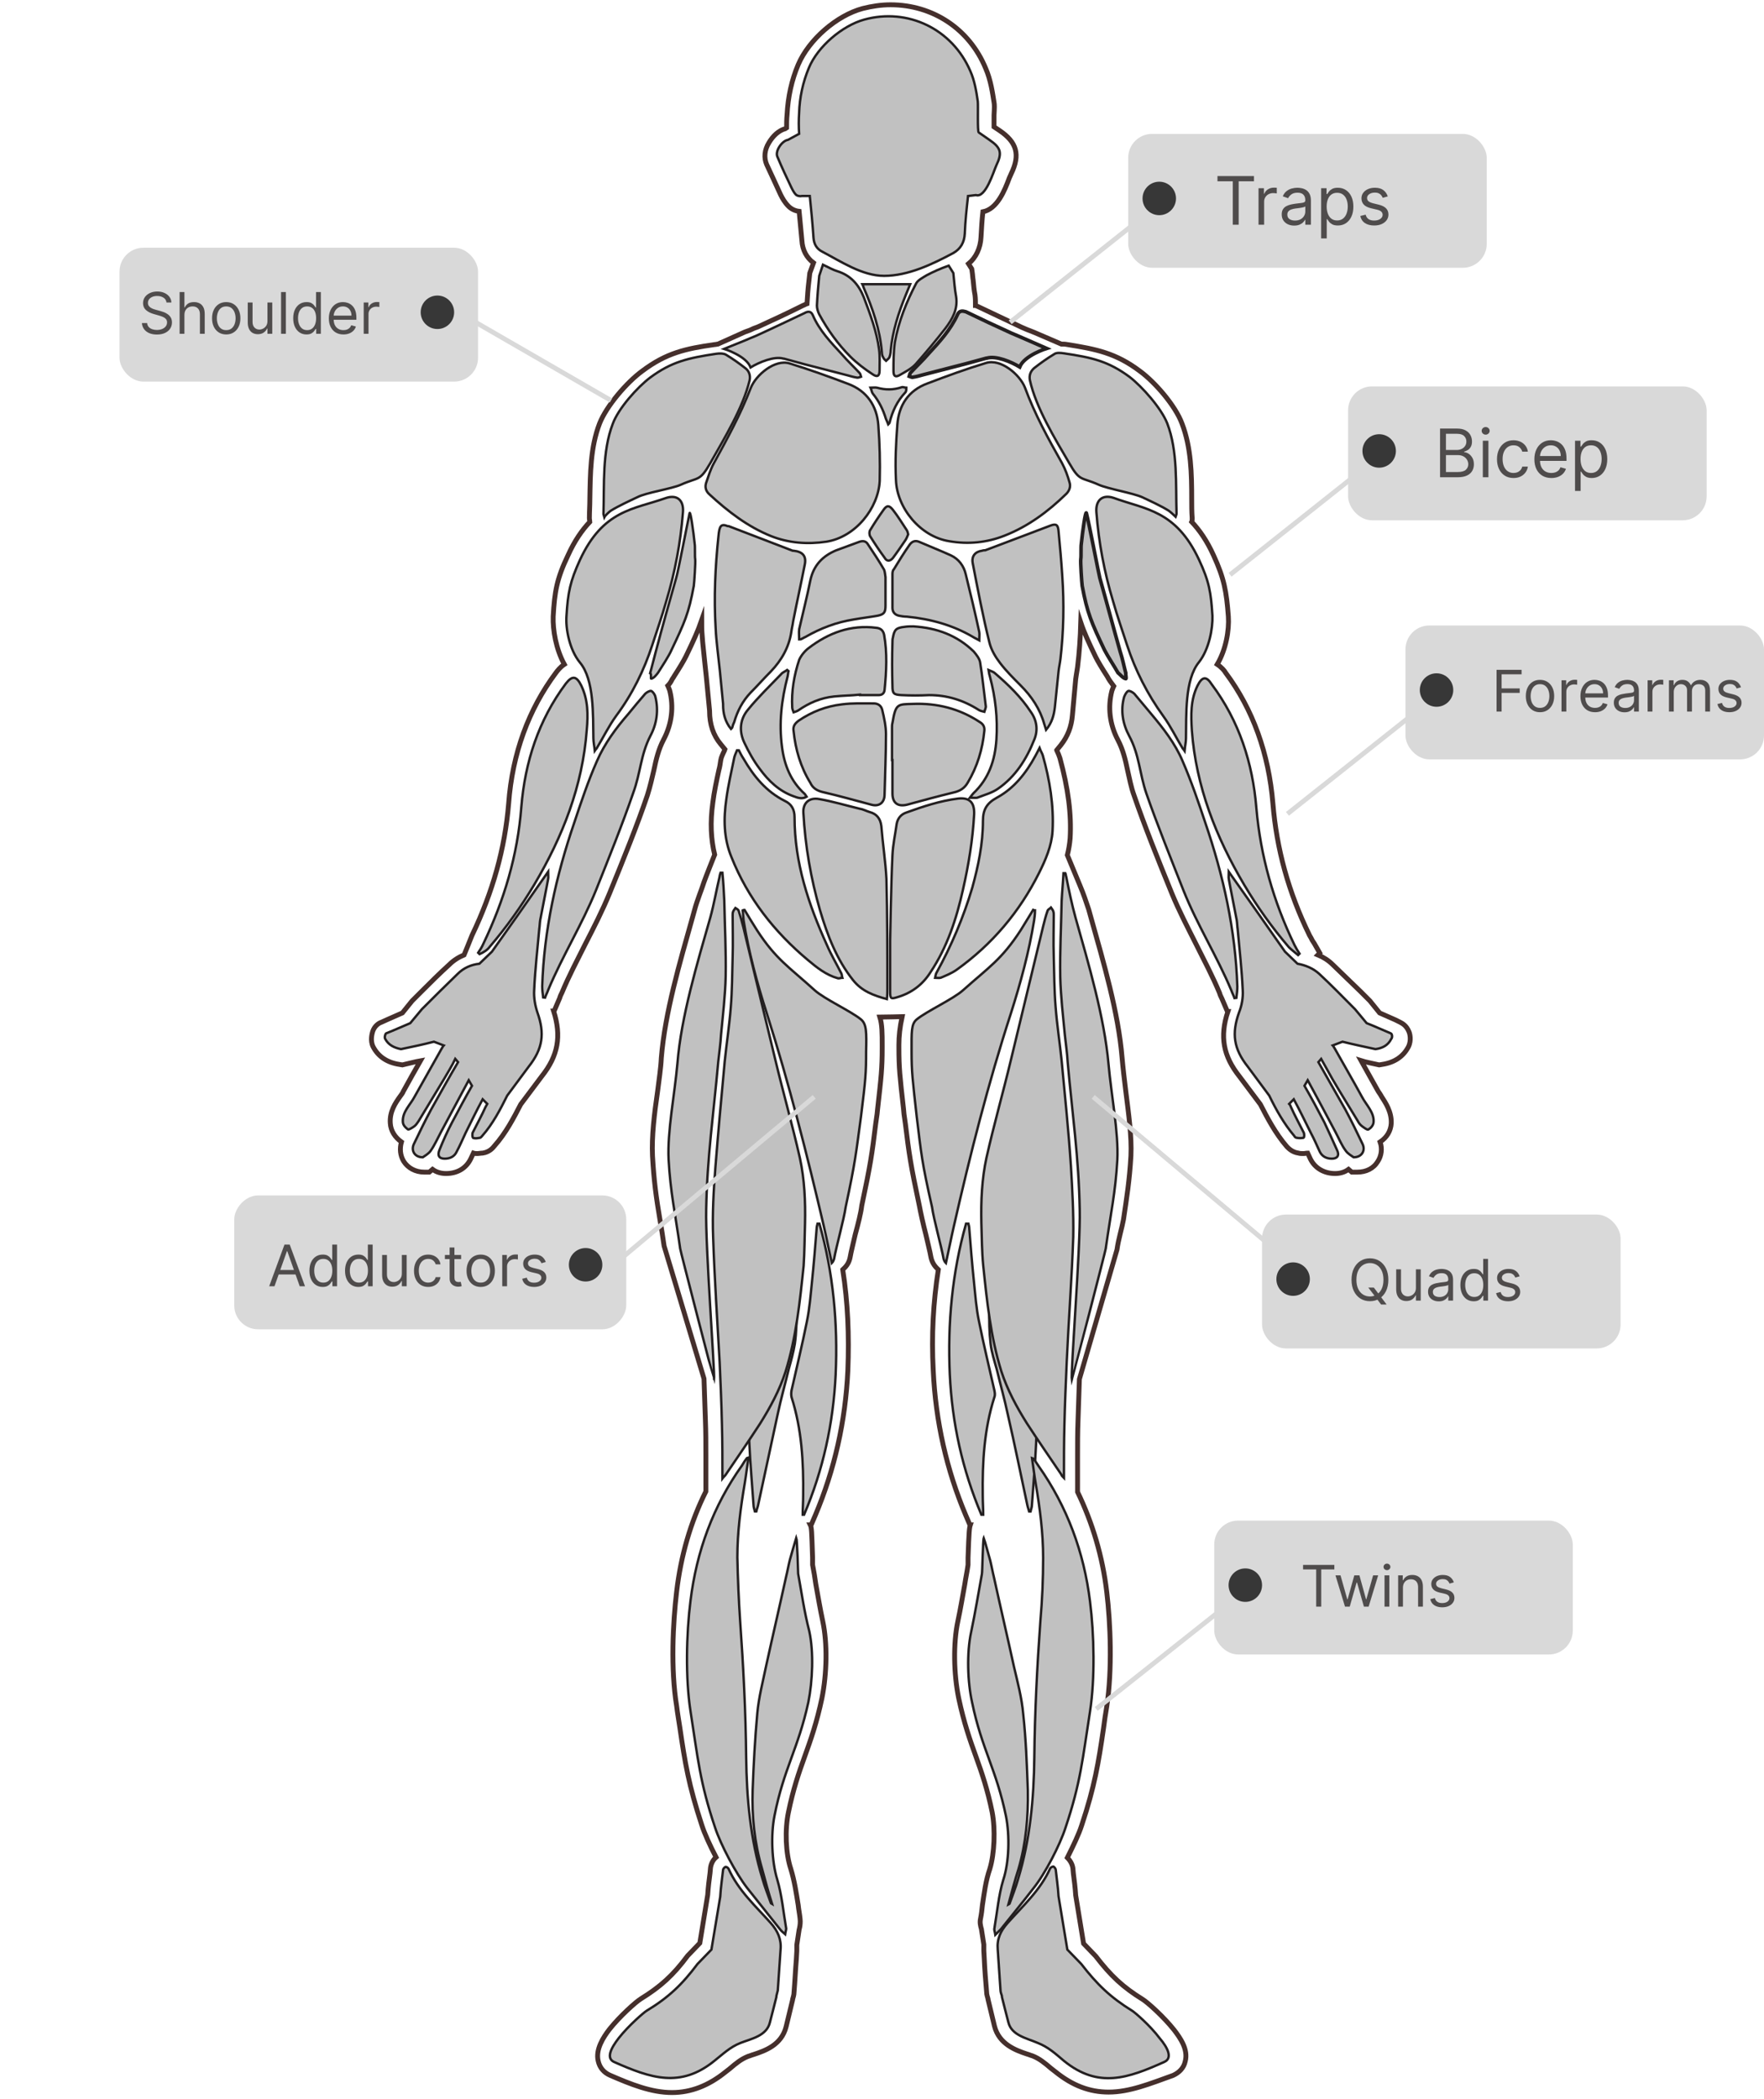 <svg width="369" height="439" viewBox="0 0 369 439" fill="none" xmlns="http://www.w3.org/2000/svg">
    <path
        d="M231.909 437.517C227.929 437.517 224.337 436.158 220.746 433.246C220.454 433.052 220.163 432.761 219.872 432.567C218.513 431.402 217.445 430.528 215.989 429.946C215.601 429.849 215.213 429.655 214.825 429.558C212.495 428.781 209 427.519 208.03 423.734L206.671 418.104V418.007C206.574 417.618 206.38 417.133 206.38 416.551C206.185 414.221 205.991 411.988 205.894 409.659L205.797 407.911C205.797 407.426 205.797 407.038 205.797 406.65L205.312 403.543C205.312 403.349 205.215 403.252 205.215 403.155C205.118 402.67 204.924 402.087 205.118 401.214C205.312 400.243 205.409 399.369 205.506 398.399C205.894 395.875 206.185 393.351 207.059 390.827C208.03 387.624 208.224 382.577 207.544 378.985C206.574 374.229 205.409 370.831 204.147 367.337C202.885 363.842 201.623 360.251 200.555 355.203C199.488 350.059 199.391 343.652 200.361 339.09C200.944 336.372 201.332 333.945 201.817 331.324C202.011 329.965 202.303 328.704 202.497 327.247C202.497 326.956 202.497 326.471 202.497 325.791C202.691 320.064 202.788 319.482 202.982 318.9H202.885L202.011 316.861C198.032 307.446 195.702 297.253 195.217 286.576C194.828 279.296 195.217 272.307 196.284 265.512L196.187 265.415C195.411 264.735 194.925 263.862 194.731 262.891C194.537 261.726 194.052 259.882 193.664 258.135C193.081 255.902 192.596 253.67 192.305 252.116C190.46 243.477 190.169 241.342 189.393 235.032L189.101 232.994L189.004 231.926C188.228 225.034 188.034 223.384 188.034 219.016V218.531C188.034 216.686 188.228 214.842 188.713 212.61C188.713 212.61 185.024 212.707 184.054 212.707C184.539 214.26 184.539 216.104 184.539 218.628V219.113C184.539 223.481 184.345 225.131 183.568 232.023L183.471 232.994L183.18 235.032C182.404 241.342 182.112 243.477 180.268 252.116C180.074 253.767 179.492 255.999 178.909 258.135C178.521 259.882 178.036 261.726 177.841 262.891C177.647 263.959 177.162 264.735 176.385 265.415L176.288 265.512C177.356 272.307 177.647 279.296 177.356 286.576C176.871 297.253 174.541 307.446 170.561 316.861L169.688 318.9H169.493C169.785 319.482 169.785 320.064 169.979 325.791C169.979 326.471 169.979 326.956 169.979 327.247C170.27 328.704 170.464 329.965 170.658 331.324C171.144 333.945 171.532 336.372 172.114 339.09C173.085 343.652 172.988 349.962 171.92 355.203C170.852 360.251 169.591 363.842 168.329 367.337C167.067 370.831 165.902 374.229 164.931 378.985C164.155 382.674 164.349 387.624 165.417 390.827C166.193 393.351 166.581 395.972 166.97 398.399C167.067 399.369 167.261 400.243 167.358 401.214C167.455 401.99 167.358 402.67 167.261 403.155C167.261 403.252 167.164 403.446 167.164 403.543L166.679 406.747C166.679 407.135 166.679 407.62 166.679 408.009L166.581 409.756C166.387 412.085 166.29 414.318 166.096 416.648C166.096 417.23 165.902 417.715 165.805 418.104V418.201L164.446 423.831C163.475 427.713 159.981 428.878 157.651 429.655C157.263 429.752 156.875 429.946 156.486 430.043C155.03 430.626 153.963 431.499 152.604 432.664C152.312 432.858 152.021 433.149 151.73 433.343C148.235 436.158 144.547 437.614 140.567 437.614C136.199 437.614 131.928 435.867 127.657 434.023C126.298 433.441 125.424 432.373 125.133 431.014C124.551 428.587 126.201 426.063 127.463 424.413C129.695 421.598 133.093 418.589 134.063 418.007C138.14 415.483 140.761 413.153 143.867 408.979L143.964 408.882L146.391 406.358L148.041 396.263C148.138 394.71 148.333 393.157 148.527 391.701L148.624 390.633C148.721 389.857 149.109 388.983 149.789 388.401C148.527 385.974 147.362 383.45 146.779 381.606C144.062 373.355 143.285 368.599 142.217 361.319C142.023 359.96 141.732 358.407 141.538 356.756C140.276 349.088 140.761 339.381 141.538 332.877C142.411 325.403 144.45 318.317 147.653 311.911V308.028C147.653 306.766 147.653 305.601 147.653 304.436C147.653 301.816 147.653 299.389 147.556 296.962C147.459 294.05 147.362 291.138 147.265 288.323L138.917 260.561C138.626 258.523 138.334 256.679 138.043 255.028C137.267 250.466 136.781 246.875 136.49 241.73C136.296 237.653 136.878 232.897 137.558 228.238C137.849 225.811 138.237 223.481 138.334 221.249C139.111 211.736 142.217 201.252 144.838 191.934L145.323 190.187C145.809 188.342 146.779 186.013 147.265 184.46C147.556 183.586 149.497 178.733 149.497 178.733C148.721 175.529 148.527 172.035 149.109 167.861C149.4 165.531 149.886 163.299 150.371 161.066C150.565 160.387 150.662 159.707 150.759 159.028C150.856 158.348 151.148 157.863 151.342 157.377C151.439 157.28 151.439 157.086 151.536 156.989L151.633 156.698L150.759 155.63C149.206 153.786 148.43 151.456 148.43 148.738V148.641L147.75 141.555C147.653 140.682 147.556 139.808 147.459 138.837C147.265 136.702 146.974 134.566 146.877 132.819C146.779 131.751 146.779 130.781 146.779 129.713C146.003 131.946 145.032 134.081 143.479 137.284C142.994 138.255 142.12 139.711 141.052 141.361C140.858 141.749 140.567 142.041 140.47 142.332C140.276 142.72 139.985 143.108 139.693 143.4C139.888 143.788 139.985 144.176 140.082 144.37C140.955 147.768 140.567 151.359 138.82 154.66C137.752 156.698 137.267 158.736 136.781 161.066C136.393 162.716 136.005 164.463 135.422 166.308C133.287 172.617 130.375 179.8 127.56 186.692C126.007 190.478 124.162 194.069 122.415 197.467C120.765 200.767 119.018 204.067 117.562 207.562C117.368 207.95 117.174 208.338 117.076 208.727L115.912 211.445H115.815C117.465 216.686 116.785 220.763 113.291 225.131L108.923 230.955C107.467 233.77 105.817 236.974 103.39 239.692C103.099 240.08 102.322 240.954 100.963 241.148C100.575 241.148 100.187 241.245 99.895 241.245C99.604 241.245 99.313 241.245 99.022 241.148C98.828 241.536 98.633 242.021 98.439 242.41C97.469 244.351 95.624 245.419 93.295 245.419C92.227 245.419 91.256 245.127 90.48 244.545L89.8 245.127H88.732C86.888 245.127 85.335 244.254 84.461 242.895C83.685 241.633 83.588 240.177 83.976 238.818C82.617 237.847 81.743 236.488 81.646 234.935C81.452 232.509 82.714 230.664 83.685 229.305C83.976 228.917 84.267 228.529 84.364 228.238C85.529 226.102 86.791 223.869 87.956 221.831C87.374 221.928 84.17 222.705 84.17 222.705L83.588 222.608C80.967 222.219 79.123 220.957 78.055 218.919C77.375 217.56 77.861 216.104 77.958 215.716C78.346 214.551 79.22 213.968 79.802 213.774L80.87 213.289C81.938 212.804 83.103 212.318 84.17 211.833L86.209 209.309L88.15 207.368C89.994 205.523 91.936 203.582 93.974 201.738C94.848 200.864 95.915 200.185 97.08 199.699C97.08 199.699 98.633 195.914 98.731 195.622C103.099 186.498 105.622 177.471 106.399 168.055C107.175 157.572 110.573 148.35 116.3 140.682C116.591 140.293 117.174 139.517 118.047 138.934C116.3 135.731 115.62 131.751 115.718 128.936C116.009 123.695 116.494 120.977 118.824 116.123C120.183 113.114 121.736 110.882 123.386 109.134C123.386 108.94 123.289 108.649 123.289 108.358C123.289 107.096 123.386 105.737 123.386 104.378C123.483 99.039 123.483 93.603 125.424 88.556C126.88 84.867 131.151 79.917 134.355 77.587C139.402 73.801 143.382 72.928 149.497 72.054C149.789 72.054 149.983 71.957 150.177 71.957L155.807 69.433L156.875 69.045C157.457 68.754 157.942 68.56 158.525 68.366C161.728 66.91 164.834 65.454 167.94 63.9C168.232 63.803 168.523 63.609 168.814 63.512C168.911 61.959 169.008 60.406 169.202 58.853L169.396 57.106L170.173 54.97C168.717 53.902 167.843 52.252 167.746 50.311C167.552 48.272 167.358 46.137 167.164 44.196C166.29 44.098 165.514 43.71 164.931 43.128C164.155 42.351 163.669 41.478 163.281 40.701C162.116 38.177 161.243 36.236 160.369 34.392C159.787 33.033 159.884 31.383 160.854 29.829C161.728 28.373 162.893 27.306 164.252 26.917L164.543 26.723C164.543 25.85 164.543 24.976 164.64 24.005C164.834 20.22 165.611 16.725 166.97 13.522C169.202 8.28 175.026 3.233 180.462 1.777C182.404 1.291 184.345 1 186.286 1C195.12 1 202.788 6.048 206.185 14.298C207.253 16.725 207.641 19.54 207.933 21.384C208.03 21.87 208.03 22.452 207.933 24.102C207.933 24.782 207.933 25.753 207.933 26.529L209.097 27.306C212.689 29.732 213.466 32.353 211.524 36.333C211.427 36.527 211.33 36.818 211.136 37.207C210.165 39.827 208.612 43.71 205.603 44.293C205.409 46.04 205.312 47.787 205.215 49.534C205.118 51.864 204.147 53.902 202.594 55.164L203.273 56.232L203.37 56.911C203.467 57.494 203.467 58.076 203.565 58.562C203.662 59.629 203.759 60.697 203.953 61.668C204.05 62.444 204.05 63.124 204.05 63.9C204.147 63.9 204.244 63.998 204.341 63.998C207.447 65.454 210.651 67.007 213.757 68.463C214.242 68.657 214.825 68.948 215.407 69.142L216.378 69.53L222.008 71.957C222.396 71.957 222.784 71.957 223.269 72.054C229.288 73.025 233.365 73.801 238.412 77.587C241.615 79.917 245.886 84.867 247.245 88.556C249.187 93.603 249.284 99.136 249.284 104.378C249.284 105.737 249.284 106.999 249.381 108.358C249.381 108.649 249.381 108.94 249.284 109.134C250.934 110.882 252.487 113.114 253.846 116.123C256.079 120.977 256.564 123.695 256.952 128.936C257.146 131.751 256.467 135.828 254.623 138.934C255.496 139.517 256.176 140.293 256.37 140.682C262.097 148.35 265.397 157.572 266.271 168.055C267.047 177.471 269.474 186.498 273.939 195.622C274.133 195.914 274.328 196.302 274.522 196.69C274.619 196.884 274.813 197.079 274.91 197.273L276.075 199.311L275.687 199.699C276.851 200.185 277.919 200.864 278.793 201.738C280.734 203.582 282.675 205.523 284.617 207.368L286.558 209.309L288.597 211.833C289.664 212.318 290.829 212.804 291.897 213.289L292.868 213.774C293.45 214.066 294.227 214.551 294.712 215.716C294.906 216.104 295.294 217.56 294.615 218.919C293.547 220.957 291.703 222.219 289.082 222.608L288.5 222.705C288.5 222.705 285.296 222.025 284.714 221.831C285.879 223.967 287.141 226.102 288.305 228.238C288.5 228.529 288.791 228.917 288.985 229.305C289.859 230.664 291.12 232.509 291.023 234.935C290.926 236.488 290.15 237.847 288.694 238.818C289.179 240.177 288.985 241.73 288.208 242.895C287.335 244.351 285.782 245.127 283.937 245.127H282.773L282.093 244.545C281.316 245.127 280.346 245.419 279.278 245.419C277.045 245.419 275.104 244.351 274.133 242.41C273.939 242.021 273.745 241.536 273.551 241.148C273.26 241.148 272.969 241.245 272.677 241.245C272.289 241.245 271.901 241.245 271.61 241.148C270.251 240.954 269.474 240.08 269.183 239.789C266.756 236.974 265.106 233.77 263.65 230.955L259.282 225.131C255.885 220.86 255.108 216.783 256.855 211.542H256.758L255.593 208.824C255.399 208.436 255.205 208.047 255.108 207.659C253.652 204.165 251.905 200.864 250.255 197.564C248.507 194.069 246.663 190.575 245.11 186.789C242.295 179.897 239.383 172.617 237.247 166.405C236.568 164.561 236.277 162.813 235.888 161.163C235.403 158.834 234.918 156.795 233.85 154.757C232.103 151.456 231.714 147.865 232.588 144.467C232.685 144.273 232.782 143.885 232.976 143.497C232.685 143.108 232.394 142.72 232.2 142.429C232.006 142.138 231.812 141.847 231.617 141.458C230.55 139.808 229.676 138.352 229.191 137.381C227.735 134.372 226.764 132.237 226.084 130.198C225.987 133.402 225.793 136.411 225.405 139.517C225.308 140.099 225.211 140.779 225.114 141.361L225.017 142.041L224.337 149.515C224.143 151.942 223.367 153.98 221.911 155.824L221.037 156.892C221.037 156.989 221.134 156.989 221.134 157.086C221.328 157.475 221.522 157.96 221.716 158.542C223.464 164.949 224.143 170.288 223.852 175.335C223.755 176.5 223.561 177.665 223.269 178.83C223.269 178.83 225.114 183.295 225.89 185.139C226.667 186.983 227.152 188.439 227.735 190.187L228.22 191.934C230.841 201.252 233.947 211.736 234.724 221.249C234.918 223.481 235.209 225.811 235.5 228.238C236.083 232.897 236.762 237.653 236.568 241.73C236.277 246.875 235.694 250.466 235.015 255.028C234.724 256.679 233.947 259.202 233.656 261.338L225.793 288.42C225.696 291.332 225.599 294.244 225.502 297.059C225.405 299.486 225.405 302.01 225.405 304.533C225.405 305.698 225.405 306.863 225.405 308.125V312.008C228.511 318.414 230.647 325.5 231.52 332.975C232.297 339.478 232.685 349.185 231.52 356.853C231.229 358.504 231.035 359.96 230.841 361.416C229.773 368.696 228.997 373.549 226.279 381.703C225.696 383.547 224.531 385.974 223.269 388.498C223.949 389.177 224.337 389.954 224.434 390.73L224.531 391.798C224.726 393.254 224.92 394.807 225.017 396.36L226.667 406.455L229.094 408.979L229.191 409.076C232.394 413.25 234.918 415.58 238.995 418.104C239.965 418.686 243.363 421.695 245.595 424.51C246.857 426.16 248.604 428.587 247.925 431.111C247.634 432.47 246.663 433.441 245.401 434.023C240.548 435.77 236.277 437.517 231.909 437.517Z"
        fill="white" stroke="#452F2C" stroke-width="1.017" stroke-miterlimit="10" />
    <path
        d="M185.801 88.75C185.995 88.556 186.092 88.459 186.092 88.362C186.674 86.032 187.645 83.897 189.392 82.052C189.587 81.858 189.587 81.373 189.587 81.082C189.295 81.082 188.907 80.887 188.616 80.984C186.869 81.567 185.218 81.567 183.471 81.082C183.083 80.984 182.598 81.082 182.112 81.082C182.306 81.47 182.306 81.955 182.598 82.343C183.859 83.897 184.733 85.644 185.316 87.585C185.51 87.973 185.607 88.265 185.801 88.75Z"
        fill="#C1C1C1" stroke="#231F20" stroke-width="0.5" stroke-miterlimit="10" />
    <path
        d="M136.199 141.943C136.782 141.846 137.364 141.07 137.655 140.682C138.335 139.614 139.985 137.09 140.47 135.925C143.188 130.198 144.062 128.354 145.13 122.53C145.227 121.85 145.518 117.579 145.421 116.9C145.324 116.511 145.421 114.279 145.324 113.794C145.033 110.979 144.45 106.902 144.256 107.29C143.771 109.523 141.829 119.715 141.441 120.88C139.985 126.024 138.529 131.169 137.17 136.313C136.782 137.77 136.394 139.323 136.005 140.779C136.297 140.876 136.102 141.943 136.199 141.943Z"
        fill="#C1C1C1" stroke="#231F20" stroke-width="0.5" stroke-miterlimit="10" />
    <path
        d="M186.772 116.706C187.646 115.541 188.422 114.376 189.296 113.114C189.587 112.726 189.781 112.241 189.975 111.755C189.878 111.464 189.878 111.173 189.684 110.882C188.714 109.426 187.84 107.97 186.772 106.611C185.996 105.64 185.51 105.64 184.831 106.611C183.86 107.97 182.889 109.426 182.016 110.882C181.822 111.173 181.822 111.755 182.016 112.144C182.986 113.697 183.957 115.153 185.025 116.609C185.51 117.482 186.19 117.385 186.772 116.706Z"
        fill="#C1C1C1" stroke="#231F20" stroke-width="0.5" stroke-miterlimit="10" />
    <path
        d="M290.927 216.104C289.277 215.424 287.626 214.648 285.879 213.968L283.453 211.056C280.929 208.533 278.502 206.009 275.978 203.679C274.716 202.514 273.066 201.835 271.416 201.544L268.795 199.02C264.912 193.487 261.127 188.051 257.05 182.324C257.05 183.004 256.953 183.489 257.05 183.877C257.147 184.362 257.244 184.945 257.341 185.43L258.7 192.419C258.797 193.002 258.797 193.681 258.894 194.263C259.282 198.534 259.768 202.806 259.962 207.077C260.059 208.63 259.768 210.28 259.185 211.736C257.632 216.104 258.021 219.307 261.03 223.093L265.495 229.111C266.951 232.12 268.601 235.032 270.737 237.556C270.834 237.75 271.028 237.944 271.222 237.944C271.707 238.041 272.193 238.041 272.678 237.944C272.872 237.847 272.872 237.071 272.678 236.779C271.804 235.032 270.834 233.285 270.057 231.538C269.96 231.247 269.863 231.052 269.669 230.858L270.639 229.888C271.901 232.217 273.066 234.644 274.231 236.974C274.91 238.236 275.493 239.594 276.075 240.856C276.561 241.827 277.434 242.312 278.599 242.312C279.764 242.312 280.249 241.633 279.667 240.468C278.793 238.527 277.92 236.585 277.046 234.741C275.687 232.12 274.328 229.596 272.872 227.073L273.552 225.908C275.493 229.499 277.434 233.091 279.376 236.779C280.055 238.041 280.638 239.497 281.511 240.662C281.996 241.342 282.773 241.73 283.161 242.021C284.909 242.021 285.685 240.565 285.006 239.206C283.841 236.779 282.676 234.353 281.414 232.023C279.57 228.723 277.628 225.422 275.784 222.122L276.366 221.443C277.143 222.802 277.92 224.258 278.696 225.617C280.443 228.626 282.288 231.538 284.035 234.45C284.229 234.838 284.52 235.226 284.909 235.518C285.297 235.809 286.073 236.391 286.268 236.197C286.753 235.906 287.335 235.323 287.335 234.547C287.432 232.606 285.782 231.052 284.909 229.402C283.064 226.005 281.123 222.705 279.279 219.404C279.181 219.21 279.084 219.113 278.987 218.919C278.89 218.822 278.89 218.725 278.793 218.628L280.832 217.851C283.161 218.434 285.491 218.919 287.724 219.404C289.18 219.21 290.344 218.628 291.024 217.269C291.315 216.978 291.218 216.201 290.927 216.104Z"
        fill="#C1C1C1" stroke="#231F20" stroke-width="0.5" stroke-miterlimit="10" />
    <path
        d="M236.86 420.53C232.298 417.715 229.483 414.997 226.182 410.726L223.27 407.717L221.426 396.554C221.329 394.71 221.038 392.866 220.844 391.022C220.844 390.827 220.552 390.439 220.358 390.342C220.164 390.342 219.776 390.536 219.679 390.73C217.64 395.293 213.952 398.593 210.748 402.184C209.292 403.835 208.516 405.485 208.71 407.717C208.904 410.532 209.098 413.444 209.292 416.259C209.292 416.648 209.487 417.036 209.584 417.424V417.618C209.584 417.618 210.846 422.666 210.943 422.957C211.622 425.675 214.825 426.257 217.058 427.228C219.291 428.102 220.747 429.461 222.591 431.014C229.774 436.838 235.986 434.605 243.558 431.208C245.305 430.431 244.334 428.296 242.587 426.257C240.549 423.539 237.345 420.822 236.86 420.53Z"
        fill="#C1C1C1" stroke="#231F20" stroke-width="0.5" stroke-miterlimit="10" />
    <path
        d="M165.514 39.148C165.805 39.73 166.096 40.313 166.485 40.701C166.776 40.992 167.358 41.089 167.746 40.992H169.397C169.688 43.904 169.979 46.816 170.173 49.728C170.27 51.087 170.853 52.058 172.017 52.641C175.9 54.679 180.365 57.688 184.928 57.688C189.975 57.688 195.023 55.261 199.391 52.932C200.944 52.058 201.72 50.699 201.817 48.855C201.915 46.234 202.206 43.613 202.497 40.992L204.147 40.798C206.186 41.478 207.836 35.848 208.418 34.586C209.68 31.965 209.389 30.897 206.962 29.247L204.73 27.694C204.438 27.5 204.632 21.967 204.535 21.19C204.244 19.152 203.856 16.822 202.982 14.881C199.197 6.048 189.878 1.582 180.754 4.106C176.191 5.368 171.047 9.736 169.202 14.201C167.941 17.21 167.261 20.414 167.164 23.617C167.067 25.073 167.067 26.529 167.164 27.985L164.834 29.247C163.572 29.441 162.116 31.577 162.602 32.741C163.572 35.071 164.543 37.109 165.514 39.148Z"
        fill="#C1C1C1" stroke="#231F20" stroke-width="0.5" stroke-miterlimit="10" />
    <path
        d="M235.5 141.943C235.695 141.943 235.403 140.876 235.5 140.779C235.112 139.323 234.821 137.77 234.336 136.313C232.88 131.169 231.521 126.024 230.065 120.88C229.773 119.715 227.832 109.523 227.25 107.29C227.055 106.902 226.473 110.979 226.182 113.794C226.085 114.279 226.182 116.414 226.085 116.9C225.988 117.579 226.279 121.85 226.376 122.53C227.444 128.257 228.317 130.198 231.035 135.925C231.618 137.09 233.268 139.614 233.85 140.682C234.336 141.07 234.918 141.846 235.5 141.943Z"
        fill="#C1C1C1" stroke="#231F20" stroke-width="0.75" stroke-miterlimit="10" />
    <path
        d="M111.738 207.077C111.932 202.806 112.417 198.534 112.806 194.263C112.903 193.681 112.903 193.002 113 192.419L114.359 185.43C114.456 184.945 114.553 184.362 114.65 183.877C114.747 183.489 114.65 183.004 114.65 182.324C110.67 188.051 106.787 193.584 102.905 199.02L100.284 201.544C98.537 201.738 96.983 202.417 95.722 203.679C93.198 206.106 90.674 208.63 88.247 211.056L85.82 213.968C84.17 214.648 82.52 215.424 80.773 216.104C80.579 216.201 80.385 216.978 80.579 217.269C81.258 218.531 82.423 219.113 83.879 219.404C86.209 218.919 88.538 218.434 90.771 217.851L92.809 218.628C92.712 218.725 92.712 218.822 92.615 218.919C92.518 219.113 92.421 219.21 92.324 219.404C90.48 222.705 88.538 226.102 86.694 229.402C85.82 231.052 84.17 232.508 84.267 234.547C84.267 235.323 84.85 235.809 85.335 236.197C85.529 236.294 86.306 235.809 86.694 235.518C87.082 235.226 87.276 234.838 87.568 234.45C89.315 231.538 91.159 228.529 92.906 225.617C93.683 224.258 94.557 222.899 95.236 221.443L95.819 222.122C93.877 225.422 92.033 228.723 90.189 232.023C88.927 234.353 87.762 236.779 86.597 239.206C85.918 240.565 86.694 242.021 88.441 242.021C88.83 241.73 89.606 241.342 90.091 240.662C90.965 239.4 91.547 238.041 92.227 236.779C94.168 233.188 96.11 229.499 98.051 225.908L98.731 227.073C97.275 229.596 95.916 232.217 94.557 234.741C93.586 236.585 92.712 238.527 91.936 240.468C91.45 241.633 91.839 242.312 93.004 242.312C94.071 242.312 95.042 241.924 95.527 240.856C96.207 239.594 96.789 238.236 97.372 236.974C98.537 234.644 99.701 232.217 100.963 229.888L101.934 230.858C101.837 231.052 101.643 231.344 101.546 231.538C100.769 233.285 99.798 235.032 98.925 236.779C98.731 237.071 98.828 237.847 98.925 237.944C99.313 238.138 99.895 238.041 100.381 237.944C100.575 237.944 100.769 237.653 100.866 237.556C103.099 235.032 104.652 232.023 106.108 229.111L110.573 223.093C113.582 219.307 113.97 216.104 112.417 211.736C111.932 210.28 111.641 208.63 111.738 207.077Z"
        fill="#C1C1C1" stroke="#231F20" stroke-width="0.5" stroke-miterlimit="10" />
    <path
        d="M152.41 390.827C152.312 390.633 151.924 390.342 151.73 390.439C151.536 390.536 151.245 390.827 151.245 391.119C151.051 392.963 150.759 394.807 150.662 396.651L148.818 407.717L145.906 410.726C142.703 414.997 139.888 417.715 135.228 420.53C134.743 420.822 131.54 423.539 129.404 426.257C127.754 428.393 126.783 430.431 128.434 431.208C136.102 434.605 142.314 436.741 149.4 431.014C151.245 429.558 152.701 428.102 154.933 427.228C157.166 426.354 160.369 425.772 161.049 422.957C161.146 422.666 162.408 417.618 162.408 417.618V417.424C162.505 417.036 162.602 416.648 162.699 416.259C162.893 413.444 163.087 410.532 163.281 407.717C163.475 405.582 162.699 403.835 161.243 402.184C158.137 398.69 154.448 395.39 152.41 390.827Z"
        fill="#C1C1C1" stroke="#231F20" stroke-width="0.5" stroke-miterlimit="10" />
    <path
        d="M184.941 119.155C183.873 117.311 182.708 115.564 181.543 113.816C181.155 113.137 180.476 113.04 179.699 113.331C178.146 113.913 176.496 114.496 174.943 115.078C172.128 116.243 170.186 118.184 169.507 121.388C168.827 124.785 167.954 128.183 167.177 131.58C167.08 132.259 167.177 132.939 167.177 133.715C167.468 133.715 167.565 133.715 167.662 133.618C167.954 133.521 168.148 133.327 168.439 133.23C171.642 131.386 174.943 130.124 178.631 129.541C180.281 129.25 181.932 129.056 183.582 128.765C184.941 128.474 185.232 128.085 185.232 126.629C185.232 124.688 185.232 122.747 185.232 120.708C185.135 120.223 185.135 119.641 184.941 119.155Z"
        fill="#C1C1C1" stroke="#231F20" stroke-width="0.5" stroke-miterlimit="10" />
    <path
        d="M184.941 132.745C184.747 131.871 184.261 131.386 183.291 131.289C177.952 130.609 173.292 132.357 169.119 135.56C168.342 136.142 167.565 137.113 167.177 137.987C166.109 141.19 165.527 144.587 165.721 147.985C165.721 148.276 165.915 148.664 166.012 148.955C166.304 148.858 166.692 148.761 166.983 148.567C169.216 147.014 171.642 145.946 174.457 145.655C176.302 145.461 178.049 145.461 179.893 145.267C179.893 145.267 179.893 145.267 179.893 145.364C181.155 145.364 182.514 145.364 183.776 145.364C184.455 145.364 184.941 145.073 185.038 144.296C185.426 140.413 185.62 136.53 184.941 132.745Z"
        fill="#C1C1C1" stroke="#231F20" stroke-width="0.5" stroke-miterlimit="10" />
    <path
        d="M186.688 143.519C186.688 145.073 186.979 145.267 188.532 145.364C190.473 145.461 192.415 145.461 194.356 145.364C198.142 145.364 201.539 146.431 204.743 148.47C205.034 148.664 205.519 148.761 205.907 148.858C206.004 148.47 206.296 147.985 206.199 147.596C205.81 144.587 205.519 141.578 205.034 138.569C204.937 137.792 204.257 136.919 203.675 136.239C200.18 132.842 195.909 131.289 191.056 130.998C190.473 130.998 189.794 130.998 189.212 131.095C187.464 131.289 187.076 131.677 186.785 133.327C186.688 133.618 186.688 134.007 186.688 134.298C186.591 137.404 186.591 140.413 186.688 143.519Z"
        fill="#C1C1C1" stroke="#231F20" stroke-width="0.5" stroke-miterlimit="10" />
    <path
        d="M186.688 165.942C186.688 167.981 187.853 168.757 189.794 168.272C192.997 167.398 196.201 166.525 199.404 165.748C200.763 165.457 201.734 164.875 202.413 163.71C204.451 160.312 205.519 156.721 205.907 152.838C206.005 151.964 205.616 151.382 204.937 150.994C200.666 148.179 196.006 147.014 190.959 147.208C187.756 147.305 187.367 147.111 186.688 151.188C186.591 151.479 186.591 151.867 186.591 152.159C186.591 154.391 186.591 156.624 186.591 158.953C186.591 158.953 186.591 158.953 186.688 158.953C186.688 161.186 186.688 163.516 186.688 165.942Z"
        fill="#C1C1C1" stroke="#231F20" stroke-width="0.5" stroke-miterlimit="10" />
    <path
        d="M219.692 109.934L206.102 115.078C205.908 115.078 205.714 115.078 205.422 115.175C203.966 115.369 203.19 116.34 203.481 117.796C204.549 123.329 205.617 128.959 206.976 134.395C207.364 135.948 208.237 137.404 209.208 138.666C210.47 140.316 212.023 141.869 213.479 143.325C215.809 145.655 217.556 148.276 218.43 151.382C218.527 151.673 218.624 152.061 218.818 152.644C220.08 151.091 220.468 149.538 220.662 147.887L221.439 140.316C221.536 139.442 221.73 138.666 221.827 137.792C222.506 132.065 222.604 126.241 222.215 120.514C222.021 117.408 221.73 114.302 221.439 111.196C221.342 109.739 220.953 109.448 219.692 109.934Z"
        fill="#C1C1C1" stroke="#231F20" stroke-width="0.5" stroke-miterlimit="10" />
    <path
        d="M204.452 166.816C205.908 166.233 207.461 165.845 208.723 164.972C212.411 162.448 214.741 158.759 216.391 154.585C217.168 152.644 216.876 150.605 215.615 148.858C213.576 145.752 210.955 143.228 208.14 140.802C207.849 140.51 207.461 140.413 206.781 140.122C206.878 140.802 206.976 141.19 207.073 141.481C208.237 145.849 208.723 150.217 208.432 154.682C208.14 158.953 206.878 162.836 203.578 165.942C203.384 166.136 203.287 166.331 202.899 166.816C203.675 166.816 204.161 166.913 204.452 166.816Z"
        fill="#C1C1C1" stroke="#231F20" stroke-width="0.5" stroke-miterlimit="10" />
    <path
        d="M186.688 120.126C186.688 122.456 186.688 124.785 186.688 127.115C186.688 127.988 187.173 128.571 188.047 128.765C188.532 128.862 189.115 128.959 189.697 128.959C194.648 129.444 199.307 130.706 203.578 133.23C203.869 133.424 204.16 133.521 204.84 133.91C204.84 133.133 204.937 132.648 204.84 132.162C203.966 128.086 202.996 124.106 202.025 120.126C201.637 118.379 200.569 116.923 198.919 116.146C196.783 115.175 194.551 114.302 192.318 113.331C191.444 112.943 190.765 113.234 190.28 113.914C189.115 115.564 188.047 117.311 186.979 119.058C186.688 119.349 186.688 119.835 186.688 120.126Z"
        fill="#C1C1C1" stroke="#231F20" stroke-width="0.5" stroke-miterlimit="10" />
    <path
        d="M169.021 200.79C170.866 202.343 172.807 203.896 175.234 204.575C175.525 204.673 175.913 204.478 176.204 204.478C176.107 204.187 176.107 203.799 176.01 203.605C175.04 201.663 173.875 199.722 173.001 197.684C169.118 189.142 166.206 180.405 166.206 170.893C166.206 169.34 165.624 168.175 164.168 167.495C160.285 165.554 157.664 162.351 155.529 158.662C155.141 158.08 154.849 157.497 154.558 156.915C154.461 156.915 154.267 156.915 154.17 156.915C153.976 157.4 153.684 157.983 153.587 158.468C153.005 161.38 152.326 164.195 151.937 167.107C151.355 171.184 151.355 175.261 153.005 179.241C156.402 187.783 161.935 194.869 169.021 200.79Z"
        fill="#C1C1C1" stroke="#231F20" stroke-width="0.5" stroke-miterlimit="10" />
    <path
        d="M168.342 166.039C165.43 163.418 164.071 160.021 163.586 156.235C162.906 151.188 163.489 146.334 164.751 141.481C164.848 141.093 164.848 140.704 164.945 140.316C164.848 140.219 164.751 140.219 164.654 140.122C164.265 140.413 163.683 140.607 163.392 140.996C161.062 143.422 158.635 145.752 156.5 148.373C154.753 150.411 154.558 152.935 155.723 155.362C156.597 157.206 157.665 159.147 158.926 160.798C160.771 163.321 163.003 165.457 166.012 166.525C166.789 166.816 167.76 167.204 168.73 166.622C168.536 166.331 168.439 166.136 168.342 166.039Z"
        fill="#C1C1C1" stroke="#231F20" stroke-width="0.5" stroke-miterlimit="10" />
    <path
        d="M172.128 165.651C175.525 166.428 178.922 167.398 182.223 168.272C183.873 168.757 185.038 167.884 185.038 166.136C185.135 161.962 185.329 157.691 185.329 153.517C185.329 151.867 184.941 150.12 184.552 148.47C184.358 147.596 183.679 147.111 182.805 147.111C180.573 147.111 178.34 147.014 176.107 147.305C172.807 147.693 169.798 148.858 167.08 150.702C166.303 151.285 165.818 151.867 166.012 152.935C166.401 156.721 167.468 160.409 169.507 163.71C169.992 164.777 170.866 165.36 172.128 165.651Z"
        fill="#C1C1C1" stroke="#231F20" stroke-width="0.5" stroke-miterlimit="10" />
    <path
        d="M152.423 110.031H152.326H152.229C150.772 109.448 150.481 110.031 150.287 112.166C149.608 118.573 149.316 124.979 149.705 131.386C149.802 133.91 150.287 137.404 150.578 140.219L151.258 147.208C151.258 147.305 151.258 147.305 151.258 147.402C151.258 149.149 151.646 150.897 152.908 152.45C153.102 152.256 153.199 152.159 153.199 152.061C153.296 151.673 153.393 151.382 153.587 150.994C154.267 148.664 155.335 146.626 156.985 144.878C158.441 143.422 159.8 141.869 161.256 140.413C163.488 138.084 165.042 135.366 165.527 132.162C165.624 131.386 165.818 130.706 165.915 129.93C166.692 125.95 167.565 122.067 168.342 118.087C168.73 116.243 167.857 115.37 166.012 115.175C165.915 115.175 165.915 115.175 165.818 115.175L152.423 110.031Z"
        fill="#C1C1C1" stroke="#231F20" stroke-width="0.5" stroke-miterlimit="10" />
    <path
        d="M184.358 172.737C184.164 171.184 183.387 170.213 181.931 169.825C181.252 169.631 180.572 169.243 179.893 169.145C177.078 168.466 174.166 167.592 171.351 167.107C169.215 166.719 167.954 167.981 168.051 169.922C168.439 176.911 169.604 183.706 171.545 190.404C173.098 195.645 175.04 200.693 178.437 204.964C180.281 207.293 182.708 208.167 185.523 208.944C185.62 208.07 185.62 207.391 185.62 206.711C185.62 199.043 185.62 191.471 185.426 183.803C185.232 180.114 184.649 176.426 184.358 172.737Z"
        fill="#C1C1C1" stroke="#231F20" stroke-width="0.5" stroke-miterlimit="10" />
    <path
        d="M194.648 203.314C198.142 198.072 200.083 192.151 201.442 186.035C202.607 180.891 203.481 175.649 203.772 170.31C203.869 167.884 202.898 166.719 200.375 167.01C196.589 167.495 193.095 168.66 189.6 169.922C188.435 170.31 187.756 171.184 187.562 172.349C187.27 174.484 186.785 176.62 186.688 178.852C186.397 184.774 186.203 196.713 186.203 196.713C186.203 200.305 186.203 203.896 186.203 207.488C186.203 208.847 186.397 208.944 187.659 208.555C190.668 207.682 192.997 205.935 194.648 203.314Z"
        fill="#C1C1C1" stroke="#231F20" stroke-width="0.5" stroke-miterlimit="10" />
    <path
        d="M195.91 203.411C195.716 203.702 195.716 204.09 195.618 204.478C196.007 204.478 196.395 204.576 196.783 204.478C197.948 203.993 199.113 203.508 200.084 202.828C207.558 197.489 213.285 190.695 217.362 182.541C218.721 179.823 219.983 176.911 220.177 173.805C220.468 168.466 219.594 163.127 218.138 157.983C218.041 157.594 217.75 157.206 217.459 156.429C217.071 157.206 216.779 157.691 216.585 158.08C214.644 161.671 212.12 164.874 208.529 166.816C206.393 167.981 205.617 169.34 205.617 171.669C205.617 176.426 204.646 181.085 203.384 185.647C201.54 191.86 199.016 197.781 195.91 203.411Z"
        fill="#C1C1C1" stroke="#231F20" stroke-width="0.5" stroke-miterlimit="10" />
    <path
        d="M124.128 154.378C124.128 155.154 124.322 156.028 124.419 156.998C124.613 156.707 124.71 156.61 124.807 156.513C126.166 154.28 127.331 151.854 128.884 149.718C132.281 145.156 134.708 140.206 136.455 134.867C137.426 131.858 138.494 128.848 139.367 125.742C141.212 119.627 142.376 113.415 142.862 107.105C143.056 104.581 141.6 103.319 139.173 104.193C132.572 106.523 126.166 106.62 121.313 117.103C119.274 121.568 118.789 123.898 118.498 128.848C118.303 131.372 119.08 135.837 121.313 138.555C124.322 142.147 124.03 149.524 124.128 154.378Z"
        fill="#C1C1C1" stroke="#231F20" stroke-width="0.5" stroke-miterlimit="10" />
    <path
        d="M229.35 107.129C229.835 113.439 231 119.651 232.844 125.767C233.718 128.873 234.785 131.882 235.756 134.891C237.503 140.23 240.027 145.18 243.327 149.743C244.881 151.878 246.045 154.305 247.404 156.537C247.501 156.634 247.598 156.731 247.793 157.023C247.89 155.955 248.084 155.178 248.084 154.402C248.181 149.548 247.793 142.171 250.802 138.483C252.937 135.765 253.714 131.397 253.617 128.776C253.326 123.922 252.937 121.593 250.802 117.03C245.948 106.644 239.542 106.547 232.941 104.12C230.611 103.344 229.155 104.606 229.35 107.129Z"
        fill="#C1C1C1" stroke="#231F20" stroke-width="0.5" stroke-miterlimit="10" />
    <path
        d="M180.108 213.192C177.972 211.445 172.439 208.921 170.401 207.076C165.062 202.223 162.344 200.67 158.364 194.555C157.491 193.196 156.617 191.74 155.743 190.284C155.646 190.284 155.549 190.284 155.355 190.381C155.452 191.06 155.452 191.74 155.549 192.516C156.617 199.117 158.364 205.62 160.403 211.93C165.062 226.587 168.848 241.536 172.342 256.484C172.925 259.008 173.41 261.532 173.992 264.153C174.284 263.862 174.381 263.57 174.478 263.279C174.963 260.561 176.516 255.125 176.904 252.408C178.943 242.895 179.04 241.342 180.108 233.479C181.078 225.714 181.175 224.355 181.175 219.89C181.272 215.813 181.272 214.163 180.108 213.192Z"
        fill="#C1C1C1" stroke="#231F20" stroke-width="0.5" stroke-miterlimit="10" />
    <path
        d="M199.521 256.484C202.919 241.536 206.704 226.587 211.461 211.93C213.499 205.523 215.246 199.117 216.314 192.516C216.411 191.837 216.508 191.157 216.508 190.381C216.411 190.381 216.314 190.381 216.12 190.284C215.246 191.74 214.373 193.099 213.499 194.555C209.519 200.67 206.899 202.223 201.463 207.076C199.424 208.921 193.891 211.445 191.756 213.192C190.591 214.163 190.688 215.813 190.688 219.89C190.688 224.258 190.882 225.617 191.756 233.479C192.727 241.439 192.824 242.992 194.959 252.408C195.347 255.125 196.901 260.561 197.386 263.279C197.483 263.57 197.58 263.862 197.871 264.153C198.454 261.532 198.939 259.008 199.521 256.484Z"
        fill="#C1C1C1" stroke="#231F20" stroke-width="0.5" stroke-miterlimit="10" />
    <path
        d="M183.73 88.919C183.439 84.843 181.304 81.736 177.421 80.28C173.344 78.727 169.267 77.271 165.19 76.009C162.084 75.039 158.104 78.436 157.036 81.154C154.901 86.687 152.086 91.832 149.271 96.976C148.592 98.238 148.203 99.597 147.718 100.956C147.427 101.83 147.621 102.703 148.397 103.383C152.28 106.974 156.454 110.177 161.307 112.119C164.996 113.575 168.879 113.866 172.859 113.284C178.974 112.313 183.73 106.295 184.022 100.568C184.119 96.588 184.022 92.802 183.73 88.919Z"
        fill="#C1C1C1" stroke="#231F20" stroke-width="0.5" stroke-miterlimit="10" />
    <path
        d="M198.582 113.187C202.562 113.866 206.445 113.478 210.133 112.022C215.084 110.08 219.258 106.974 223.043 103.286C223.723 102.606 224.014 101.733 223.723 100.859C223.335 99.5 222.849 98.141 222.17 96.879C219.258 91.734 216.443 86.59 214.404 81.057C213.336 78.339 209.357 74.942 206.25 75.912C202.077 77.174 198.097 78.63 194.02 80.183C190.04 81.639 188.002 84.746 187.71 88.822C187.419 92.705 187.225 96.491 187.419 100.374C187.613 106.198 192.467 112.216 198.582 113.187Z"
        fill="#C1C1C1" stroke="#231F20" stroke-width="0.5" stroke-miterlimit="10" />
    <path
        d="M250.481 143.433C249.025 146.442 249.122 149.548 249.317 152.751C250.19 164.496 254.364 175.077 260.285 185.075C263.003 189.637 266.109 194.005 269.604 198.082C270.186 198.665 270.866 199.15 271.545 199.732C271.642 199.635 271.739 199.538 271.837 199.441C271.448 198.859 271.06 198.179 270.769 197.597C266.401 188.569 263.683 179.057 262.809 168.962C262.033 159.546 259.218 150.81 253.491 143.141C252.326 141.297 251.452 141.491 250.481 143.433Z"
        fill="#C1C1C1" stroke="#231F20" stroke-width="0.5" stroke-miterlimit="10" />
    <path
        d="M252.132 172.068C250.676 167.7 249.22 163.429 247.375 159.158C245.822 155.469 243.299 152.266 240.775 149.257C239.61 147.898 238.445 146.442 237.28 145.083C236.989 144.791 236.31 144.403 236.018 144.5C235.63 144.694 235.339 145.277 235.145 145.762C234.368 148.577 234.854 151.392 236.213 153.916C238.348 157.896 238.348 161.681 239.804 165.952C242.037 172.359 245.046 179.833 247.57 186.24C250.482 193.52 254.558 199.926 257.568 207.109C257.762 207.692 258.053 208.177 258.247 208.76C258.344 208.76 258.538 208.663 258.635 208.663C258.732 207.886 258.83 207.109 258.83 206.333C258.441 194.491 255.917 183.134 252.132 172.068Z"
        fill="#C1C1C1" stroke="#231F20" stroke-width="0.5" stroke-miterlimit="10" />
    <path
        d="M136.037 153.916C137.396 151.392 137.785 148.577 137.105 145.762C137.008 145.277 136.62 144.694 136.232 144.5C135.94 144.403 135.261 144.791 134.97 145.083C133.805 146.442 132.64 147.801 131.475 149.257C128.854 152.266 126.428 155.566 124.875 159.158C123.03 163.332 121.574 167.7 120.118 172.068C116.332 183.134 113.809 194.491 113.42 206.236C113.42 207.012 113.517 207.789 113.615 208.566C113.712 208.566 113.906 208.663 114.003 208.663C114.197 208.08 114.488 207.595 114.682 207.012C117.691 199.829 121.768 193.326 124.68 186.143C127.204 179.833 130.213 172.359 132.446 165.855C133.999 161.681 133.999 157.896 136.037 153.916Z"
        fill="#C1C1C1" stroke="#231F20" stroke-width="0.5" stroke-miterlimit="10" />
    <path
        d="M102.452 197.985C105.946 193.908 109.053 189.54 111.77 184.978C117.692 174.98 121.866 164.399 122.739 152.654C123.03 149.451 123.03 146.345 121.574 143.335C120.604 141.394 119.73 141.2 118.371 142.947C112.644 150.616 109.829 159.352 109.053 168.767C108.276 178.862 105.461 188.278 101.093 197.403C100.802 198.082 100.413 198.664 100.025 199.247C100.122 199.344 100.219 199.441 100.316 199.538C101.19 199.15 101.967 198.664 102.452 197.985Z"
        fill="#C1C1C1" stroke="#231F20" stroke-width="0.5" stroke-miterlimit="10" />
    <path
        d="M162.865 258.038C162.379 259.008 161.797 260.076 161.409 261.047C160.244 264.832 159.079 268.521 158.108 272.307C156.944 276.966 156.07 281.625 156.264 286.382C156.361 291.526 156.458 296.671 156.749 301.816C156.944 306.087 157.332 310.455 157.623 314.726C157.623 315.211 157.817 315.696 157.914 316.085C158.011 316.085 158.108 316.085 158.206 316.085C158.303 315.599 158.497 315.211 158.594 314.726C159.953 308.416 161.312 302.107 162.671 295.797C163.35 292.594 164.224 289.488 165 286.285C165.486 284.537 165.971 282.79 166.262 281.043C166.942 276.189 166.553 271.336 165.971 266.483C165.68 263.668 165 260.95 164.418 258.135C164.321 257.746 163.933 257.358 163.641 257.261C163.544 257.261 163.059 257.746 162.865 258.038Z"
        fill="#C1C1C1" stroke="#231F20" stroke-width="0.5" stroke-miterlimit="10" />
    <path
        d="M210.719 257.953C210.525 257.662 210.04 257.177 209.846 257.274C209.555 257.371 209.166 257.856 209.069 258.147C208.487 260.962 207.807 263.68 207.516 266.495C207.031 271.349 206.643 276.202 207.225 281.055C207.419 282.803 208.002 284.55 208.487 286.297C209.263 289.5 210.137 292.607 210.817 295.81C212.273 302.119 213.534 308.429 214.893 314.738C214.99 315.224 215.185 315.709 215.282 316.097C215.379 316.097 215.476 316.097 215.573 316.097C215.67 315.612 215.864 315.224 215.864 314.738C216.155 310.467 216.544 306.099 216.738 301.828C216.932 296.684 217.029 291.539 217.223 286.394C217.32 281.638 216.544 276.882 215.379 272.319C214.408 268.534 213.243 264.748 212.078 261.059C211.787 259.895 211.205 258.924 210.719 257.953Z"
        fill="#C1C1C1" stroke="#231F20" stroke-width="0.5" stroke-miterlimit="10" />
    <path
        d="M222.562 309.096C222.562 305.213 222.562 301.621 222.659 297.933C222.756 293.565 222.95 289.1 223.144 284.731C223.533 276.092 224.212 267.356 224.503 258.717C224.6 253.767 224.309 248.816 224.018 243.866C223.533 236.488 222.756 229.111 222.077 221.831C221.688 218.045 221.106 214.357 220.815 210.571C220.524 207.077 220.524 203.485 220.427 199.991C220.329 197.079 220.427 194.264 220.427 191.351C220.427 191.06 220.426 190.866 220.329 190.575C220.232 190.284 220.038 190.09 219.844 189.798C219.65 189.993 219.262 190.187 219.165 190.381C218.776 191.449 218.485 192.613 218.194 193.778C215.961 203 213.729 212.318 211.496 221.54C209.846 228.432 207.905 235.226 206.352 242.118C205.381 246.583 205.187 251.146 205.284 255.708C205.381 258.717 205.381 261.629 205.672 264.638C206.449 272.113 207.225 279.587 209.458 286.77C210.72 290.653 212.661 294.244 214.797 297.642C217.126 301.233 219.553 304.728 221.98 308.319C222.077 308.61 222.271 308.804 222.562 309.096Z"
        fill="#C1C1C1" stroke="#231F20" stroke-width="0.5" stroke-miterlimit="10" />
    <path
        d="M142.286 261.144C142.286 261.435 149.275 288.42 149.372 288.614C149.566 286.867 147.528 260.658 147.722 252.893C147.916 242.021 149.275 232.897 150.246 222.025C150.44 220.181 150.731 218.239 150.828 216.395C151.217 212.318 151.702 208.241 151.799 204.165C151.896 198.923 151.605 193.584 151.508 188.342C151.411 186.401 151.314 184.46 151.12 182.518C151.022 182.518 150.828 182.518 150.731 182.518C150.634 182.809 150.537 183.101 150.537 183.295C149.858 186.11 149.372 189.022 148.596 191.837C145.878 201.35 142.48 212.609 141.704 222.413C141.121 228.917 139.568 236.683 139.86 242.507C140.248 249.398 141.219 253.572 142.286 261.144Z"
        fill="#C1C1C1" stroke="#231F20" stroke-width="0.5" stroke-miterlimit="10" />
    <path
        d="M168.398 255.805C168.495 251.243 168.3 246.681 167.33 242.215C165.777 235.324 163.835 228.529 162.185 221.637C159.953 212.415 157.72 203.097 155.487 193.875C155.196 192.711 154.905 191.643 154.517 190.478C154.42 190.187 154.128 190.09 153.837 189.896C153.643 190.187 153.449 190.381 153.352 190.672C153.255 190.866 153.255 191.157 153.255 191.449C153.255 194.361 153.352 197.176 153.255 200.088C153.158 203.582 153.158 207.174 152.867 210.668C152.575 214.454 151.993 218.142 151.605 221.928C150.925 229.305 150.246 236.586 149.663 243.963C149.275 248.913 148.984 253.864 149.178 258.814C149.469 267.453 150.052 276.19 150.537 284.829C150.731 289.197 150.925 293.662 151.022 298.03C151.119 301.621 151.119 305.31 151.119 309.193C151.411 308.805 151.702 308.61 151.799 308.416C154.226 304.825 156.652 301.33 158.982 297.739C161.117 294.341 163.059 290.75 164.321 286.867C166.553 279.684 167.33 272.21 168.106 264.735C168.3 261.823 168.3 258.814 168.398 255.805Z"
        fill="#C1C1C1" stroke="#231F20" stroke-width="0.5" stroke-miterlimit="10" />
    <path
        d="M171.018 255.902C170.921 256.29 170.824 256.582 170.824 256.97C170.533 260.659 170.242 264.347 169.854 268.036C169.562 270.851 169.368 273.569 168.786 276.384C167.815 281.237 166.65 285.993 165.583 290.75C165.485 291.235 165.485 291.818 165.583 292.206C167.718 298.904 168.106 305.795 168.009 312.784C168.009 314.143 167.912 315.405 167.912 316.764C168.009 316.764 168.106 316.764 168.203 316.764C172.183 307.446 174.319 297.642 174.804 287.449C175.289 276.772 174.319 266.191 171.407 255.902C171.31 255.902 171.115 255.902 171.018 255.902Z"
        fill="#C1C1C1" stroke="#231F20" stroke-width="0.5" stroke-miterlimit="10" />
    <path
        d="M205.672 316.764C205.672 315.405 205.575 314.143 205.575 312.784C205.478 305.795 205.866 298.904 208.002 292.206C208.196 291.72 208.099 291.235 208.002 290.75C206.934 285.993 205.769 281.237 204.798 276.384C204.216 273.666 204.022 270.851 203.731 268.036C203.342 264.347 203.051 260.659 202.76 256.97C202.76 256.582 202.663 256.29 202.566 255.902C202.372 255.902 202.275 255.902 202.08 255.902C199.168 266.191 198.198 276.772 198.683 287.449C199.168 297.642 201.304 307.349 205.284 316.764C205.478 316.764 205.575 316.764 205.672 316.764Z"
        fill="#C1C1C1" stroke="#231F20" stroke-width="0.5" stroke-miterlimit="10" />
    <path
        d="M231.298 261.144C232.366 253.573 233.337 249.399 233.725 242.604C234.016 236.877 232.463 229.014 231.881 222.511C231.007 212.707 227.707 201.544 224.989 191.934C224.212 189.119 223.63 186.304 223.047 183.392C222.95 183.101 222.95 182.81 222.853 182.615C222.756 182.615 222.562 182.615 222.465 182.615C222.368 184.557 222.174 186.498 222.077 188.44C221.98 193.681 221.688 199.02 221.785 204.262C221.883 208.339 222.368 212.415 222.756 216.492C222.95 218.337 223.242 220.278 223.339 222.122C224.309 232.897 225.668 242.118 225.862 252.99C226.056 260.756 223.921 286.964 224.212 288.711C224.309 288.42 231.298 261.435 231.298 261.144Z"
        fill="#C1C1C1" stroke="#231F20" stroke-width="0.5" stroke-miterlimit="10" />
    <path
        d="M166.956 329.092C166.956 328.898 166.762 322.006 166.568 321.52C166.374 322.103 165.306 325.986 165.209 326.277C164.918 327.442 164.724 328.606 164.432 329.771C163.073 335.984 161.617 342.196 160.258 348.408C159.579 351.709 158.705 355.009 158.414 358.309C157.929 363.648 157.638 368.987 157.443 374.326C157.249 379.859 157.832 385.392 159.385 390.73C160.064 393.254 160.744 395.778 161.52 398.205C161.326 398.107 161.229 398.01 161.229 397.913C160.647 396.263 159.967 394.613 159.482 392.866C156.958 384.615 156.182 376.073 156.085 367.434C155.987 357.921 155.502 348.505 154.823 338.993C154.531 334.625 154.337 330.16 154.24 325.694C154.24 320.453 154.92 315.308 155.793 310.163C156.085 308.416 156.279 306.669 156.57 304.825C156.279 304.922 156.182 304.922 156.182 305.019C155.793 305.504 155.502 305.989 155.211 306.475C149.193 314.92 145.698 324.432 144.436 334.819C143.563 341.711 143.369 350.932 144.436 357.824C145.989 367.725 146.378 372.676 149.581 382.188C150.746 385.78 153.949 391.798 156.279 394.807C158.511 397.622 160.841 400.534 163.073 403.349C163.365 403.737 163.656 404.029 164.238 404.514C164.335 403.835 164.529 403.446 164.432 403.155C163.85 399.758 163.559 396.36 162.588 393.06C161.423 389.274 161.229 383.644 162.006 379.762C163.947 369.861 166.956 365.784 169.092 355.98C169.965 351.612 170.257 345.593 169.286 341.128C168.218 336.954 167.733 333.363 166.956 329.092Z"
        fill="#C1C1C1" stroke="#231F20" stroke-width="0.5" stroke-miterlimit="10" />
    <path
        d="M209.375 403.446C211.608 400.631 213.938 397.816 216.17 394.904C218.597 391.895 221.703 385.877 222.868 382.285C226.071 372.773 226.46 367.822 228.013 357.921C229.08 351.029 228.886 341.808 228.013 334.916C226.751 324.627 223.256 315.114 217.238 306.572C216.947 306.086 216.559 305.601 216.267 305.116C216.267 305.116 216.17 305.019 215.879 304.922C216.17 306.863 216.364 308.61 216.656 310.26C217.529 315.405 218.209 320.55 218.209 325.791C218.209 330.257 218.015 334.625 217.626 339.09C216.947 348.505 216.461 358.018 216.364 367.531C216.267 376.073 215.491 384.712 212.967 392.963C212.482 394.71 211.802 396.36 211.22 398.01C211.22 398.108 211.123 398.205 210.929 398.302C211.608 395.778 212.288 393.254 213.064 390.827C214.617 385.489 215.103 379.956 215.005 374.423C214.811 369.084 214.617 363.745 214.035 358.406C213.744 355.106 212.87 351.806 212.093 348.505C210.734 342.293 209.278 336.081 207.919 329.868C207.628 328.703 207.434 327.539 207.143 326.374C207.046 326.083 205.978 322.103 205.784 321.617C205.59 322.103 205.493 328.995 205.396 329.189C204.619 333.46 204.037 337.051 203.163 341.225C202.192 345.69 202.387 351.709 203.357 356.077C205.396 365.881 208.405 369.958 210.443 379.859C211.22 383.838 211.123 389.371 209.861 393.157C208.89 396.36 208.599 399.855 208.017 403.252C207.919 403.64 208.114 403.932 208.211 404.611C208.696 404.126 209.084 403.737 209.375 403.446Z"
        fill="#C1C1C1" stroke="#231F20" stroke-width="0.5" stroke-miterlimit="10" />
    <path
        d="M215.439 79.518C216.701 85.245 220.681 91.749 223.69 96.893C225.923 100.776 226.117 99.708 229.805 101.359C231.747 102.232 236.989 103.106 238.93 103.979C240.58 104.756 242.91 105.824 244.463 106.794C244.754 106.989 245.628 107.765 245.919 108.056C246.016 107.765 246.113 107.571 246.113 107.377C245.919 101.262 246.404 94.37 244.172 88.546C242.91 85.342 238.93 80.877 236.309 78.839C231.844 75.538 228.447 74.762 222.525 73.888C221.846 73.791 220.972 73.694 220.487 74.082C219.031 74.956 217.672 75.927 216.313 76.994C215.536 77.674 215.245 78.547 215.439 79.518Z"
        fill="#C1C1C1" stroke="#231F20" stroke-width="0.5" stroke-miterlimit="10" />
    <path
        d="M127.787 106.794C129.34 105.824 131.669 104.756 133.319 103.979C135.164 103.009 140.503 102.232 142.444 101.359C146.133 99.708 146.327 100.776 148.559 96.893C151.471 91.749 155.451 85.245 156.81 79.518C157.004 78.547 156.713 77.674 156.034 77.091C154.675 76.024 153.316 75.053 151.86 74.179C151.374 73.888 150.501 73.888 149.821 73.985C143.997 74.859 140.503 75.635 136.037 78.936C133.319 80.974 129.34 85.439 128.175 88.643C125.942 94.467 126.428 101.359 126.233 107.474C126.233 107.668 126.331 107.765 126.428 108.153C126.622 107.765 127.495 106.989 127.787 106.794Z"
        fill="#C1C1C1" stroke="#231F20" stroke-width="0.5" stroke-miterlimit="10" />
    <path
        d="M175.157 56.717C174.186 56.426 173.409 55.941 172.147 55.358L171.371 57.688C171.177 59.727 170.983 61.765 170.885 63.9C170.885 64.483 171.08 65.162 171.371 65.745C173.118 68.948 175.254 71.957 177.874 74.578C179.233 75.937 180.884 77.199 182.534 78.267C183.504 78.946 183.99 78.655 183.99 77.49C183.99 76.034 184.087 74.578 183.893 73.122C183.407 69.336 182.048 65.745 180.689 62.153C179.622 59.532 177.972 57.591 175.157 56.717Z"
        fill="#C1C1C1" stroke="#231F20" stroke-width="0.5" stroke-miterlimit="10" />
    <path
        d="M186.902 77.587C186.902 78.655 187.29 78.946 188.164 78.461C189.329 77.781 190.687 77.102 191.561 76.131C193.697 73.704 195.735 71.278 197.773 68.657C199.23 66.716 200.394 64.677 200.006 62.056C199.715 60.503 199.618 58.95 199.424 57.106L198.453 55.553C196.803 56.135 195.25 56.815 193.794 57.591C193.017 58.076 192.046 58.562 191.658 59.241C189.62 63.124 187.97 67.201 187.193 71.569C186.902 73.607 186.902 75.646 186.902 77.587Z"
        fill="#C1C1C1" stroke="#231F20" stroke-width="0.5" stroke-miterlimit="10" />
    <path
        d="M180.689 60.212C182.534 64.483 184.087 68.948 184.475 73.704C184.475 74.093 184.572 74.481 184.766 74.772C184.863 75.063 185.154 75.257 185.349 75.452C185.543 75.257 185.834 75.063 186.028 74.772C186.222 74.287 186.319 73.802 186.319 73.316C186.707 69.239 187.969 65.356 189.522 61.571C189.814 60.891 190.105 60.115 190.396 59.435H180.398C180.495 59.63 180.592 59.921 180.689 60.212Z"
        fill="#C1C1C1" stroke="#231F20" stroke-width="0.5" stroke-miterlimit="10" />
    <path
        d="M200.298 65.779C198.842 68.982 196.512 71.506 194.182 74.03C193.018 75.389 191.756 76.554 190.494 77.913C190.3 78.107 190.3 78.398 190.203 78.689C190.494 78.786 190.785 78.98 190.979 78.883C191.659 78.786 192.338 78.592 193.018 78.398C196.027 77.621 199.036 76.845 202.045 76.068C203.501 75.68 204.86 75.292 206.316 74.904C206.316 74.904 206.316 74.904 206.413 74.904C208.354 74.321 211.558 75.68 213.305 76.748C214.276 74.321 218.935 72.865 218.935 72.865L214.276 70.827C213.208 70.341 212.431 70.05 211.558 69.662C208.354 68.206 205.248 66.75 202.045 65.197C201.365 65.003 200.686 64.906 200.298 65.779Z"
        fill="#C1C1C1" stroke="#231F20" stroke-width="0.75" stroke-miterlimit="10" />
    <path
        d="M157.005 76.845C158.752 75.777 161.956 74.418 163.897 75.001C163.897 75.001 163.897 75.001 163.994 75.001C165.45 75.389 166.809 75.777 168.265 76.165C171.274 76.942 174.283 77.719 177.293 78.495C177.972 78.689 178.651 78.883 179.331 78.98C179.622 78.98 179.816 78.883 180.108 78.786C180.01 78.495 180.01 78.204 179.816 78.01C178.651 76.748 177.293 75.486 176.128 74.127C173.798 71.603 171.371 69.079 170.012 65.876C169.624 65.003 168.945 65.1 168.265 65.488C165.159 66.944 161.956 68.497 158.752 69.953C157.976 70.341 157.102 70.632 156.035 71.118L151.472 72.962C151.472 72.962 156.132 74.418 157.005 76.845Z"
        fill="#C1C1C1" stroke="#231F20" stroke-width="0.5" stroke-miterlimit="10" />
    <rect x="282" y="80.807" width="75" height="28" rx="5" fill="#D9D9D9" />
    <circle cx="288.5" cy="94.307" r="3.5" fill="#373737" />
    <path
        d="M301.233 99.807V89.625H304.793C305.502 89.625 306.087 89.748 306.548 89.993C307.008 90.235 307.351 90.562 307.577 90.973C307.802 91.38 307.915 91.833 307.915 92.33C307.915 92.767 307.837 93.129 307.681 93.414C307.529 93.699 307.326 93.924 307.075 94.09C306.826 94.256 306.556 94.378 306.264 94.458V94.557C306.576 94.577 306.889 94.686 307.204 94.885C307.519 95.084 307.782 95.369 307.994 95.74C308.206 96.112 308.312 96.566 308.312 97.103C308.312 97.613 308.196 98.072 307.964 98.48C307.732 98.888 307.366 99.211 306.866 99.449C306.365 99.688 305.714 99.807 304.912 99.807H301.233ZM302.466 98.713H304.912C305.717 98.713 306.289 98.558 306.627 98.246C306.969 97.931 307.139 97.55 307.139 97.103C307.139 96.758 307.051 96.44 306.876 96.148C306.7 95.853 306.45 95.618 306.125 95.442C305.8 95.263 305.416 95.174 304.972 95.174H302.466V98.713ZM302.466 94.1H304.753C305.124 94.1 305.459 94.027 305.757 93.881C306.059 93.735 306.297 93.53 306.473 93.265C306.652 92.999 306.741 92.688 306.741 92.33C306.741 91.882 306.586 91.503 306.274 91.192C305.963 90.877 305.469 90.719 304.793 90.719H302.466V94.1ZM310.179 99.807V92.171H311.353V99.807H310.179ZM310.776 90.898C310.547 90.898 310.35 90.82 310.184 90.665C310.022 90.509 309.941 90.322 309.941 90.103C309.941 89.884 310.022 89.697 310.184 89.541C310.35 89.385 310.547 89.307 310.776 89.307C311.005 89.307 311.2 89.385 311.363 89.541C311.528 89.697 311.611 89.884 311.611 90.103C311.611 90.322 311.528 90.509 311.363 90.665C311.2 90.82 311.005 90.898 310.776 90.898ZM316.604 99.966C315.888 99.966 315.271 99.797 314.754 99.459C314.237 99.121 313.84 98.656 313.561 98.062C313.283 97.469 313.144 96.791 313.144 96.029C313.144 95.253 313.286 94.569 313.571 93.976C313.86 93.379 314.261 92.913 314.774 92.579C315.291 92.24 315.895 92.072 316.584 92.072C317.121 92.072 317.605 92.171 318.036 92.37C318.467 92.569 318.82 92.847 319.095 93.205C319.37 93.563 319.54 93.981 319.607 94.458H318.433C318.344 94.11 318.145 93.802 317.837 93.533C317.532 93.261 317.121 93.125 316.604 93.125C316.146 93.125 315.745 93.245 315.401 93.483C315.059 93.719 314.793 94.052 314.6 94.483C314.411 94.91 314.317 95.412 314.317 95.989C314.317 96.579 314.41 97.093 314.595 97.53C314.784 97.968 315.049 98.308 315.391 98.549C315.735 98.791 316.14 98.912 316.604 98.912C316.909 98.912 317.186 98.859 317.434 98.753C317.683 98.647 317.893 98.495 318.066 98.296C318.238 98.097 318.36 97.858 318.433 97.58H319.607C319.54 98.031 319.376 98.437 319.115 98.798C318.856 99.156 318.513 99.441 318.085 99.653C317.661 99.862 317.167 99.966 316.604 99.966ZM324.524 99.966C323.788 99.966 323.153 99.804 322.619 99.479C322.089 99.151 321.68 98.694 321.392 98.107C321.106 97.517 320.964 96.831 320.964 96.049C320.964 95.266 321.106 94.577 321.392 93.981C321.68 93.381 322.081 92.913 322.595 92.579C323.112 92.24 323.715 92.072 324.404 92.072C324.802 92.072 325.195 92.138 325.583 92.27C325.97 92.403 326.323 92.618 326.642 92.917C326.96 93.212 327.213 93.603 327.402 94.09C327.591 94.577 327.686 95.177 327.686 95.89V96.387H321.799V95.373H326.492C326.492 94.942 326.406 94.557 326.234 94.219C326.065 93.881 325.823 93.614 325.508 93.419C325.196 93.223 324.829 93.125 324.404 93.125C323.937 93.125 323.533 93.241 323.191 93.473C322.853 93.702 322.593 94 322.411 94.368C322.228 94.736 322.137 95.131 322.137 95.552V96.228C322.137 96.804 322.237 97.293 322.436 97.694C322.638 98.092 322.918 98.395 323.276 98.604C323.634 98.81 324.05 98.912 324.524 98.912C324.832 98.912 325.11 98.869 325.359 98.783C325.611 98.694 325.828 98.561 326.01 98.385C326.192 98.206 326.333 97.984 326.433 97.719L327.566 98.037C327.447 98.422 327.246 98.76 326.965 99.052C326.683 99.34 326.335 99.565 325.921 99.728C325.506 99.887 325.041 99.966 324.524 99.966ZM329.47 102.671V92.171H330.604V93.384H330.743C330.829 93.251 330.949 93.082 331.101 92.877C331.257 92.668 331.479 92.482 331.767 92.32C332.059 92.154 332.453 92.072 332.95 92.072C333.593 92.072 334.16 92.232 334.651 92.554C335.141 92.875 335.524 93.331 335.799 93.921C336.074 94.511 336.212 95.207 336.212 96.009C336.212 96.818 336.074 97.519 335.799 98.112C335.524 98.702 335.143 99.159 334.656 99.484C334.169 99.806 333.607 99.966 332.97 99.966C332.48 99.966 332.087 99.885 331.792 99.723C331.497 99.557 331.27 99.37 331.111 99.161C330.952 98.949 330.829 98.773 330.743 98.634H330.644V102.671H329.47ZM330.624 95.989C330.624 96.566 330.708 97.075 330.877 97.515C331.046 97.953 331.293 98.296 331.618 98.544C331.943 98.79 332.341 98.912 332.811 98.912C333.302 98.912 333.711 98.783 334.039 98.525C334.371 98.263 334.619 97.911 334.785 97.471C334.954 97.026 335.039 96.533 335.039 95.989C335.039 95.452 334.956 94.968 334.79 94.537C334.628 94.103 334.381 93.76 334.049 93.508C333.721 93.253 333.308 93.125 332.811 93.125C332.334 93.125 331.933 93.246 331.608 93.488C331.283 93.727 331.038 94.062 330.872 94.493C330.707 94.92 330.624 95.419 330.624 95.989Z"
        fill="#4F4C4C" />
    <line x1="286.311" y1="97.199" x2="257.311" y2="120.199" stroke="#D9D9D9" />
    <rect x="236" y="28" width="75" height="28" rx="5" fill="#D9D9D9" />
    <circle cx="242.5" cy="41.5" r="3.5" fill="#373737" />
    <path
        d="M254.676 37.912V36.818H262.312V37.912H259.111V47H257.878V37.912H254.676ZM263.263 47V39.364H264.397V40.517H264.476C264.616 40.139 264.867 39.833 265.232 39.597C265.597 39.362 266.008 39.244 266.465 39.244C266.551 39.244 266.659 39.246 266.788 39.249C266.917 39.253 267.015 39.258 267.081 39.264V40.457C267.042 40.447 266.951 40.432 266.808 40.413C266.669 40.389 266.521 40.378 266.366 40.378C265.994 40.378 265.663 40.456 265.371 40.611C265.083 40.764 264.854 40.976 264.685 41.248C264.519 41.516 264.437 41.823 264.437 42.168V47H263.263ZM270.719 47.179C270.236 47.179 269.796 47.088 269.402 46.906C269.008 46.72 268.694 46.453 268.462 46.105C268.23 45.754 268.114 45.33 268.114 44.832C268.114 44.395 268.201 44.04 268.373 43.769C268.545 43.493 268.776 43.278 269.064 43.122C269.352 42.966 269.67 42.85 270.018 42.774C270.37 42.695 270.723 42.632 271.077 42.585C271.541 42.526 271.918 42.481 272.206 42.451C272.498 42.418 272.71 42.363 272.842 42.287C272.978 42.211 273.046 42.078 273.046 41.889V41.849C273.046 41.359 272.912 40.978 272.643 40.706C272.378 40.434 271.976 40.298 271.435 40.298C270.875 40.298 270.436 40.421 270.118 40.666C269.8 40.911 269.576 41.173 269.447 41.452L268.333 41.054C268.532 40.59 268.797 40.229 269.129 39.97C269.463 39.708 269.828 39.526 270.222 39.423C270.62 39.317 271.011 39.264 271.396 39.264C271.641 39.264 271.923 39.294 272.241 39.354C272.562 39.41 272.872 39.528 273.17 39.707C273.472 39.886 273.722 40.156 273.921 40.517C274.12 40.878 274.219 41.362 274.219 41.969V47H273.046V45.966H272.987C272.907 46.132 272.774 46.309 272.589 46.498C272.403 46.687 272.156 46.847 271.848 46.98C271.54 47.113 271.164 47.179 270.719 47.179ZM270.898 46.125C271.362 46.125 271.754 46.034 272.072 45.852C272.393 45.669 272.635 45.434 272.798 45.146C272.963 44.857 273.046 44.554 273.046 44.236V43.162C272.996 43.222 272.887 43.276 272.718 43.326C272.552 43.372 272.36 43.414 272.141 43.45C271.926 43.483 271.715 43.513 271.51 43.54C271.308 43.563 271.144 43.583 271.018 43.599C270.713 43.639 270.428 43.704 270.163 43.793C269.901 43.88 269.689 44.01 269.526 44.186C269.367 44.358 269.288 44.594 269.288 44.892C269.288 45.3 269.438 45.608 269.74 45.817C270.045 46.022 270.431 46.125 270.898 46.125ZM276.361 49.864V39.364H277.494V40.577H277.634C277.72 40.444 277.839 40.275 277.992 40.07C278.147 39.861 278.369 39.675 278.658 39.513C278.95 39.347 279.344 39.264 279.841 39.264C280.484 39.264 281.051 39.425 281.541 39.746C282.032 40.068 282.415 40.524 282.69 41.114C282.965 41.704 283.102 42.4 283.102 43.202C283.102 44.01 282.965 44.711 282.69 45.305C282.415 45.895 282.034 46.352 281.546 46.677C281.059 46.998 280.497 47.159 279.861 47.159C279.37 47.159 278.978 47.078 278.683 46.916C278.388 46.75 278.161 46.562 278.002 46.354C277.843 46.142 277.72 45.966 277.634 45.827H277.534V49.864H276.361ZM277.514 43.182C277.514 43.758 277.599 44.267 277.768 44.708C277.937 45.146 278.184 45.489 278.509 45.737C278.834 45.983 279.231 46.105 279.702 46.105C280.192 46.105 280.602 45.976 280.93 45.717C281.261 45.456 281.51 45.104 281.676 44.663C281.845 44.219 281.929 43.725 281.929 43.182C281.929 42.645 281.846 42.161 281.681 41.73C281.518 41.296 281.271 40.953 280.94 40.701C280.612 40.446 280.199 40.318 279.702 40.318C279.225 40.318 278.824 40.439 278.499 40.681C278.174 40.92 277.929 41.255 277.763 41.685C277.597 42.113 277.514 42.612 277.514 43.182ZM290.301 41.074L289.247 41.372C289.181 41.197 289.083 41.026 288.954 40.86C288.828 40.691 288.656 40.552 288.437 40.443C288.218 40.333 287.938 40.278 287.597 40.278C287.129 40.278 286.74 40.386 286.428 40.602C286.12 40.814 285.966 41.084 285.966 41.412C285.966 41.704 286.072 41.934 286.284 42.103C286.496 42.272 286.828 42.413 287.279 42.526L288.412 42.804C289.095 42.97 289.604 43.223 289.938 43.565C290.273 43.903 290.441 44.339 290.441 44.872C290.441 45.31 290.315 45.701 290.063 46.045C289.814 46.39 289.466 46.662 289.019 46.861C288.571 47.06 288.051 47.159 287.458 47.159C286.679 47.159 286.034 46.99 285.524 46.652C285.013 46.314 284.69 45.82 284.554 45.17L285.668 44.892C285.774 45.303 285.974 45.611 286.269 45.817C286.568 46.022 286.957 46.125 287.438 46.125C287.985 46.125 288.419 46.009 288.74 45.777C289.065 45.542 289.227 45.26 289.227 44.932C289.227 44.667 289.135 44.445 288.949 44.266C288.763 44.083 288.478 43.947 288.094 43.858L286.821 43.56C286.122 43.394 285.608 43.137 285.28 42.789C284.955 42.438 284.793 41.999 284.793 41.472C284.793 41.041 284.914 40.66 285.156 40.328C285.401 39.997 285.734 39.736 286.155 39.548C286.579 39.359 287.06 39.264 287.597 39.264C288.352 39.264 288.946 39.43 289.377 39.761C289.811 40.093 290.119 40.53 290.301 41.074Z"
        fill="#4F4C4C" />
    <line x1="240.311" y1="44.392" x2="211.311" y2="67.392" stroke="#D9D9D9" />
    <rect x="294" y="130.807" width="75" height="28" rx="5" fill="#D9D9D9" />
    <circle cx="300.5" cy="144.307" r="3.5" fill="#373737" />
    <path
        d="M313.057 148.807V140.08H318.29V141.017H314.114V143.966H317.898V144.904H314.114V148.807H313.057ZM322.142 148.944C321.551 148.944 321.033 148.803 320.587 148.522C320.143 148.24 319.797 147.847 319.547 147.341C319.3 146.836 319.176 146.245 319.176 145.569C319.176 144.887 319.3 144.292 319.547 143.783C319.797 143.275 320.143 142.88 320.587 142.598C321.033 142.317 321.551 142.177 322.142 142.177C322.733 142.177 323.25 142.317 323.693 142.598C324.139 142.88 324.486 143.275 324.733 143.783C324.983 144.292 325.108 144.887 325.108 145.569C325.108 146.245 324.983 146.836 324.733 147.341C324.486 147.847 324.139 148.24 323.693 148.522C323.25 148.803 322.733 148.944 322.142 148.944ZM322.142 148.04C322.591 148.04 322.96 147.925 323.25 147.695C323.54 147.465 323.754 147.162 323.893 146.787C324.033 146.412 324.102 146.006 324.102 145.569C324.102 145.131 324.033 144.723 323.893 144.346C323.754 143.968 323.54 143.662 323.25 143.429C322.96 143.196 322.591 143.08 322.142 143.08C321.693 143.08 321.324 143.196 321.034 143.429C320.744 143.662 320.53 143.968 320.391 144.346C320.251 144.723 320.182 145.131 320.182 145.569C320.182 146.006 320.251 146.412 320.391 146.787C320.53 147.162 320.744 147.465 321.034 147.695C321.324 147.925 321.693 148.04 322.142 148.04ZM326.643 148.807V142.262H327.615V143.25H327.683C327.802 142.927 328.018 142.664 328.331 142.462C328.643 142.26 328.995 142.16 329.387 142.16C329.461 142.16 329.554 142.161 329.664 142.164C329.775 142.167 329.859 142.171 329.916 142.177V143.199C329.882 143.191 329.804 143.178 329.681 143.161C329.562 143.141 329.436 143.131 329.302 143.131C328.984 143.131 328.7 143.198 328.45 143.331C328.203 143.462 328.007 143.644 327.862 143.877C327.72 144.107 327.649 144.37 327.649 144.665V148.807H326.643ZM333.653 148.944C333.022 148.944 332.478 148.804 332.021 148.526C331.566 148.245 331.216 147.853 330.968 147.35C330.724 146.844 330.602 146.256 330.602 145.586C330.602 144.915 330.724 144.324 330.968 143.813C331.216 143.299 331.559 142.898 332 142.611C332.443 142.321 332.96 142.177 333.551 142.177C333.892 142.177 334.228 142.233 334.561 142.347C334.893 142.461 335.196 142.645 335.468 142.901C335.741 143.154 335.958 143.489 336.12 143.907C336.282 144.324 336.363 144.839 336.363 145.449V145.875H331.318V145.006H335.341C335.341 144.637 335.267 144.307 335.119 144.017C334.974 143.728 334.767 143.499 334.497 143.331C334.23 143.164 333.914 143.08 333.551 143.08C333.15 143.08 332.804 143.179 332.511 143.378C332.221 143.574 331.998 143.83 331.842 144.145C331.686 144.461 331.608 144.799 331.608 145.16V145.739C331.608 146.233 331.693 146.652 331.863 146.996C332.037 147.337 332.277 147.597 332.583 147.776C332.89 147.952 333.247 148.04 333.653 148.04C333.917 148.04 334.156 148.003 334.369 147.929C334.585 147.853 334.771 147.739 334.927 147.589C335.083 147.435 335.204 147.245 335.289 147.017L336.261 147.29C336.159 147.62 335.987 147.91 335.745 148.16C335.504 148.407 335.206 148.6 334.85 148.739C334.495 148.875 334.096 148.944 333.653 148.944ZM339.819 148.961C339.404 148.961 339.028 148.883 338.69 148.726C338.352 148.567 338.083 148.339 337.885 148.04C337.686 147.739 337.586 147.375 337.586 146.949C337.586 146.574 337.66 146.27 337.808 146.037C337.956 145.802 338.153 145.617 338.4 145.483C338.647 145.35 338.92 145.25 339.218 145.185C339.52 145.117 339.822 145.063 340.126 145.023C340.524 144.972 340.846 144.934 341.093 144.908C341.343 144.88 341.525 144.833 341.639 144.767C341.755 144.702 341.814 144.589 341.814 144.427V144.392C341.814 143.972 341.699 143.645 341.468 143.412C341.241 143.179 340.896 143.063 340.433 143.063C339.953 143.063 339.576 143.168 339.304 143.378C339.031 143.589 338.839 143.813 338.728 144.052L337.774 143.711C337.944 143.313 338.172 143.003 338.456 142.782C338.743 142.557 339.055 142.401 339.393 142.313C339.734 142.222 340.069 142.177 340.399 142.177C340.609 142.177 340.85 142.202 341.123 142.253C341.399 142.302 341.664 142.402 341.92 142.556C342.179 142.709 342.393 142.941 342.564 143.25C342.734 143.56 342.819 143.975 342.819 144.495V148.807H341.814V147.921H341.762C341.694 148.063 341.581 148.215 341.422 148.377C341.262 148.539 341.051 148.677 340.787 148.79C340.522 148.904 340.2 148.961 339.819 148.961ZM339.973 148.057C340.37 148.057 340.706 147.979 340.978 147.823C341.254 147.667 341.461 147.465 341.6 147.218C341.743 146.971 341.814 146.711 341.814 146.438V145.517C341.771 145.569 341.677 145.615 341.532 145.658C341.39 145.698 341.225 145.733 341.038 145.765C340.853 145.793 340.673 145.819 340.497 145.841C340.324 145.861 340.183 145.878 340.075 145.892C339.814 145.927 339.569 145.982 339.342 146.059C339.118 146.133 338.936 146.245 338.797 146.395C338.66 146.543 338.592 146.745 338.592 147C338.592 147.35 338.721 147.614 338.98 147.793C339.241 147.969 339.572 148.057 339.973 148.057ZM344.655 148.807V142.262H345.626V143.25H345.695C345.814 142.927 346.03 142.664 346.342 142.462C346.655 142.26 347.007 142.16 347.399 142.16C347.473 142.16 347.565 142.161 347.676 142.164C347.787 142.167 347.871 142.171 347.928 142.177V143.199C347.893 143.191 347.815 143.178 347.693 143.161C347.574 143.141 347.447 143.131 347.314 143.131C346.996 143.131 346.712 143.198 346.462 143.331C346.214 143.462 346.018 143.644 345.874 143.877C345.732 144.107 345.661 144.37 345.661 144.665V148.807H344.655ZM349.12 148.807V142.262H350.091V143.285H350.176C350.313 142.935 350.533 142.664 350.837 142.471C351.141 142.275 351.506 142.177 351.932 142.177C352.364 142.177 352.723 142.275 353.01 142.471C353.3 142.664 353.526 142.935 353.688 143.285H353.756C353.924 142.946 354.175 142.678 354.51 142.479C354.846 142.277 355.248 142.177 355.716 142.177C356.301 142.177 356.78 142.36 357.152 142.726C357.525 143.09 357.711 143.657 357.711 144.427V148.807H356.705V144.427C356.705 143.944 356.573 143.598 356.309 143.391C356.044 143.184 355.733 143.08 355.375 143.08C354.915 143.08 354.559 143.219 354.306 143.498C354.053 143.773 353.926 144.123 353.926 144.546V148.807H352.904V144.324C352.904 143.952 352.783 143.652 352.542 143.425C352.3 143.195 351.989 143.08 351.608 143.08C351.347 143.08 351.103 143.15 350.875 143.289C350.651 143.428 350.469 143.621 350.33 143.868C350.194 144.113 350.125 144.395 350.125 144.716V148.807H349.12ZM364.186 143.728L363.282 143.983C363.225 143.833 363.142 143.687 363.031 143.544C362.923 143.4 362.775 143.28 362.588 143.187C362.4 143.093 362.16 143.046 361.868 143.046C361.467 143.046 361.133 143.138 360.866 143.323C360.602 143.505 360.47 143.736 360.47 144.017C360.47 144.267 360.561 144.465 360.743 144.61C360.924 144.755 361.208 144.875 361.595 144.972L362.566 145.211C363.152 145.353 363.588 145.57 363.875 145.863C364.162 146.152 364.305 146.526 364.305 146.983C364.305 147.358 364.197 147.694 363.981 147.989C363.768 148.285 363.47 148.517 363.086 148.688C362.703 148.858 362.257 148.944 361.748 148.944C361.081 148.944 360.528 148.799 360.091 148.509C359.653 148.219 359.376 147.796 359.26 147.239L360.214 147C360.305 147.353 360.477 147.617 360.73 147.793C360.985 147.969 361.319 148.057 361.731 148.057C362.2 148.057 362.572 147.958 362.848 147.759C363.126 147.557 363.265 147.316 363.265 147.035C363.265 146.807 363.186 146.617 363.027 146.464C362.868 146.307 362.623 146.191 362.294 146.114L361.203 145.858C360.603 145.716 360.163 145.496 359.882 145.198C359.603 144.897 359.464 144.52 359.464 144.069C359.464 143.699 359.568 143.373 359.775 143.089C359.985 142.804 360.271 142.581 360.632 142.419C360.995 142.258 361.407 142.177 361.868 142.177C362.515 142.177 363.024 142.319 363.393 142.603C363.765 142.887 364.029 143.262 364.186 143.728Z"
        fill="#4F4C4C" />
    <line x1="298.311" y1="147.199" x2="269.311" y2="170.199" stroke="#D9D9D9" />
    <rect width="82" height="28" rx="5" transform="matrix(1 0 0 -1 49 278)" fill="#D9D9D9" />
    <circle cx="3.5" cy="3.5" r="3.5" transform="matrix(1 0 0 -1 119 268)" fill="#373737" />
    <path
        d="M57.415 269L56.307 269L59.511 260.273L60.602 260.273L63.807 269L62.699 269L60.091 261.653L60.023 261.653L57.415 269ZM57.824 265.591L62.29 265.591L62.29 266.528L57.824 266.528L57.824 265.591ZM67.501 269.136C66.956 269.136 66.474 268.999 66.057 268.723C65.639 268.445 65.312 268.053 65.077 267.547C64.841 267.038 64.723 266.438 64.723 265.744C64.723 265.057 64.841 264.46 65.077 263.955C65.312 263.449 65.641 263.058 66.061 262.783C66.481 262.507 66.967 262.369 67.519 262.369C67.945 262.369 68.281 262.44 68.528 262.582C68.778 262.722 68.969 262.881 69.099 263.06C69.233 263.236 69.337 263.381 69.41 263.494L69.496 263.494L69.496 260.273L70.501 260.273L70.501 269L69.53 269L69.53 267.994L69.41 267.994C69.337 268.114 69.231 268.264 69.095 268.446C68.959 268.625 68.764 268.786 68.511 268.928C68.258 269.067 67.922 269.136 67.501 269.136ZM67.638 268.233C68.041 268.233 68.382 268.128 68.66 267.918C68.939 267.705 69.151 267.411 69.296 267.036C69.44 266.658 69.513 266.222 69.513 265.727C69.513 265.239 69.442 264.811 69.3 264.445C69.158 264.075 68.947 263.788 68.669 263.584C68.391 263.376 68.047 263.273 67.638 263.273C67.212 263.273 66.856 263.382 66.572 263.601C66.291 263.817 66.079 264.111 65.938 264.483C65.798 264.852 65.729 265.267 65.729 265.727C65.729 266.193 65.8 266.617 65.942 266.997C66.087 267.375 66.3 267.676 66.581 267.901C66.865 268.122 67.217 268.233 67.638 268.233ZM74.954 269.136C74.409 269.136 73.928 268.999 73.51 268.723C73.092 268.445 72.766 268.053 72.53 267.547C72.294 267.038 72.176 266.438 72.176 265.744C72.176 265.057 72.294 264.46 72.53 263.955C72.766 263.449 73.094 263.058 73.514 262.783C73.935 262.507 74.421 262.369 74.972 262.369C75.398 262.369 75.734 262.44 75.981 262.582C76.231 262.722 76.422 262.881 76.553 263.06C76.686 263.236 76.79 263.381 76.864 263.494L76.949 263.494L76.949 260.273L77.954 260.273L77.954 269L76.983 269L76.983 267.994L76.864 267.994C76.79 268.114 76.685 268.264 76.548 268.446C76.412 268.625 76.217 268.786 75.965 268.928C75.712 269.067 75.375 269.136 74.954 269.136ZM75.091 268.233C75.494 268.233 75.835 268.128 76.114 267.918C76.392 267.705 76.604 267.411 76.749 267.036C76.894 266.658 76.966 266.222 76.966 265.727C76.966 265.239 76.895 264.811 76.753 264.445C76.611 264.075 76.401 263.788 76.122 263.584C75.844 263.376 75.5 263.273 75.091 263.273C74.665 263.273 74.31 263.382 74.026 263.601C73.744 263.817 73.533 264.111 73.391 264.483C73.251 264.852 73.182 265.267 73.182 265.727C73.182 266.193 73.253 266.617 73.395 266.997C73.54 267.375 73.753 267.676 74.034 267.901C74.318 268.122 74.671 268.233 75.091 268.233ZM84.061 266.324L84.061 262.455L85.067 262.455L85.067 269L84.061 269L84.061 267.892L83.993 267.892C83.84 268.224 83.601 268.507 83.277 268.74C82.953 268.97 82.544 269.085 82.05 269.085C81.641 269.085 81.277 268.996 80.959 268.817C80.641 268.635 80.391 268.362 80.209 267.999C80.027 267.632 79.936 267.17 79.936 266.614L79.936 262.455L80.942 262.455L80.942 266.545C80.942 267.023 81.075 267.403 81.342 267.688C81.612 267.972 81.956 268.114 82.374 268.114C82.624 268.114 82.878 268.05 83.136 267.922C83.398 267.794 83.617 267.598 83.793 267.334C83.972 267.07 84.061 266.733 84.061 266.324ZM89.568 269.136C88.954 269.136 88.426 268.992 87.983 268.702C87.539 268.412 87.198 268.013 86.96 267.504C86.721 266.996 86.602 266.415 86.602 265.761C86.602 265.097 86.724 264.51 86.968 264.001C87.216 263.49 87.559 263.091 88 262.804C88.443 262.514 88.96 262.369 89.551 262.369C90.011 262.369 90.426 262.455 90.795 262.625C91.164 262.795 91.467 263.034 91.703 263.341C91.939 263.648 92.085 264.006 92.142 264.415L91.136 264.415C91.059 264.117 90.889 263.852 90.625 263.622C90.363 263.389 90.011 263.273 89.568 263.273C89.176 263.273 88.832 263.375 88.537 263.58C88.244 263.781 88.015 264.067 87.85 264.436C87.689 264.803 87.608 265.233 87.608 265.727C87.608 266.233 87.687 266.673 87.846 267.048C88.008 267.423 88.235 267.715 88.528 267.922C88.823 268.129 89.17 268.233 89.568 268.233C89.829 268.233 90.066 268.188 90.279 268.097C90.493 268.006 90.673 267.875 90.821 267.705C90.968 267.534 91.073 267.33 91.136 267.091L92.142 267.091C92.085 267.477 91.944 267.825 91.72 268.135C91.498 268.442 91.204 268.686 90.838 268.868C90.474 269.047 90.051 269.136 89.568 269.136ZM96.458 262.455L96.458 263.307L93.066 263.307L93.066 262.455L96.458 262.455ZM94.055 260.886L95.061 260.886L95.061 267.125C95.061 267.409 95.102 267.622 95.184 267.764C95.269 267.903 95.377 267.997 95.508 268.045C95.642 268.091 95.782 268.114 95.93 268.114C96.041 268.114 96.132 268.108 96.203 268.097C96.274 268.082 96.331 268.071 96.373 268.063L96.578 268.966C96.51 268.992 96.414 269.017 96.292 269.043C96.17 269.071 96.015 269.085 95.828 269.085C95.544 269.085 95.265 269.024 94.993 268.902C94.723 268.78 94.498 268.594 94.319 268.344C94.143 268.094 94.055 267.778 94.055 267.398L94.055 260.886ZM100.56 269.136C99.969 269.136 99.451 268.996 99.005 268.715C98.561 268.433 98.215 268.04 97.965 267.534C97.718 267.028 97.594 266.438 97.594 265.761C97.594 265.08 97.718 264.484 97.965 263.976C98.215 263.467 98.561 263.072 99.005 262.791C99.451 262.51 99.969 262.369 100.56 262.369C101.151 262.369 101.668 262.51 102.111 262.791C102.557 263.072 102.904 263.467 103.151 263.976C103.401 264.484 103.526 265.08 103.526 265.761C103.526 266.438 103.401 267.028 103.151 267.534C102.904 268.04 102.557 268.433 102.111 268.715C101.668 268.996 101.151 269.136 100.56 269.136ZM100.56 268.233C101.009 268.233 101.378 268.118 101.668 267.888C101.958 267.658 102.172 267.355 102.311 266.98C102.451 266.605 102.52 266.199 102.52 265.761C102.52 265.324 102.451 264.916 102.311 264.538C102.172 264.161 101.958 263.855 101.668 263.622C101.378 263.389 101.009 263.273 100.56 263.273C100.111 263.273 99.742 263.389 99.452 263.622C99.162 263.855 98.948 264.161 98.809 264.538C98.669 264.916 98.6 265.324 98.6 265.761C98.6 266.199 98.669 266.605 98.809 266.98C98.948 267.355 99.162 267.658 99.452 267.888C99.742 268.118 100.111 268.233 100.56 268.233ZM105.061 269L105.061 262.455L106.033 262.455L106.033 263.443L106.101 263.443C106.22 263.119 106.436 262.857 106.749 262.655C107.061 262.453 107.413 262.352 107.805 262.352C107.879 262.352 107.972 262.354 108.082 262.357C108.193 262.359 108.277 262.364 108.334 262.369L108.334 263.392C108.3 263.384 108.222 263.371 108.099 263.354C107.98 263.334 107.854 263.324 107.72 263.324C107.402 263.324 107.118 263.391 106.868 263.524C106.621 263.655 106.425 263.837 106.28 264.07C106.138 264.3 106.067 264.563 106.067 264.858L106.067 269L105.061 269ZM114.162 263.92L113.259 264.176C113.202 264.026 113.118 263.879 113.007 263.737C112.9 263.592 112.752 263.473 112.564 263.379C112.377 263.286 112.137 263.239 111.844 263.239C111.444 263.239 111.11 263.331 110.843 263.516C110.578 263.697 110.446 263.929 110.446 264.21C110.446 264.46 110.537 264.658 110.719 264.803C110.901 264.947 111.185 265.068 111.571 265.165L112.543 265.403C113.128 265.545 113.564 265.763 113.851 266.055C114.138 266.345 114.282 266.719 114.282 267.176C114.282 267.551 114.174 267.886 113.958 268.182C113.745 268.477 113.446 268.71 113.063 268.881C112.679 269.051 112.233 269.136 111.725 269.136C111.057 269.136 110.505 268.992 110.067 268.702C109.63 268.412 109.353 267.989 109.236 267.432L110.191 267.193C110.282 267.545 110.453 267.81 110.706 267.986C110.962 268.162 111.296 268.25 111.708 268.25C112.176 268.25 112.549 268.151 112.824 267.952C113.103 267.75 113.242 267.509 113.242 267.227C113.242 267 113.162 266.81 113.003 266.656C112.844 266.5 112.6 266.384 112.27 266.307L111.179 266.051C110.58 265.909 110.14 265.689 109.858 265.391C109.58 265.09 109.441 264.713 109.441 264.261C109.441 263.892 109.544 263.565 109.752 263.281C109.962 262.997 110.248 262.774 110.608 262.612C110.972 262.45 111.384 262.369 111.844 262.369C112.492 262.369 113 262.511 113.37 262.795C113.742 263.08 114.006 263.455 114.162 263.92Z"
        fill="#4F4C4C" />
    <line x1="170.321" y1="229.383" x2="127.321" y2="265.383" stroke="#D9D9D9" />
    <line x1="271.626" y1="265.445" x2="228.678" y2="229.383" stroke="#D9D9D9" />
    <g filter="url(#filter0_d_13_410)">
        <rect x="264" y="250" width="75" height="28" rx="5" fill="#D9D9D9" />
        <circle cx="270.5" cy="263.5" r="3.5" fill="#373737" />
        <path
            d="M286.227 265.273H287.386L288.358 266.551L288.614 266.892L290.062 268.818H288.903L287.949 267.54L287.71 267.216L286.227 265.273ZM290.42 263.636C290.42 264.557 290.254 265.352 289.922 266.023C289.589 266.693 289.134 267.21 288.554 267.574C287.974 267.938 287.313 268.119 286.568 268.119C285.824 268.119 285.162 267.938 284.582 267.574C284.003 267.21 283.547 266.693 283.214 266.023C282.882 265.352 282.716 264.557 282.716 263.636C282.716 262.716 282.882 261.92 283.214 261.25C283.547 260.58 284.003 260.062 284.582 259.699C285.162 259.335 285.824 259.153 286.568 259.153C287.313 259.153 287.974 259.335 288.554 259.699C289.134 260.062 289.589 260.58 289.922 261.25C290.254 261.92 290.42 262.716 290.42 263.636ZM289.398 263.636C289.398 262.881 289.271 262.243 289.018 261.723C288.768 261.203 288.429 260.81 288 260.543C287.574 260.276 287.097 260.142 286.568 260.142C286.04 260.142 285.561 260.276 285.132 260.543C284.706 260.81 284.366 261.203 284.114 261.723C283.864 262.243 283.739 262.881 283.739 263.636C283.739 264.392 283.864 265.03 284.114 265.55C284.366 266.07 284.706 266.463 285.132 266.73C285.561 266.997 286.04 267.131 286.568 267.131C287.097 267.131 287.574 266.997 288 266.73C288.429 266.463 288.768 266.07 289.018 265.55C289.271 265.03 289.398 264.392 289.398 263.636ZM296.186 265.324V261.455H297.192V268H296.186V266.892H296.118C295.964 267.224 295.726 267.507 295.402 267.74C295.078 267.97 294.669 268.085 294.175 268.085C293.766 268.085 293.402 267.996 293.084 267.817C292.766 267.635 292.516 267.362 292.334 266.999C292.152 266.632 292.061 266.17 292.061 265.614V261.455H293.067V265.545C293.067 266.023 293.2 266.403 293.467 266.688C293.737 266.972 294.081 267.114 294.499 267.114C294.749 267.114 295.003 267.05 295.261 266.922C295.523 266.794 295.741 266.598 295.918 266.334C296.097 266.07 296.186 265.733 296.186 265.324ZM300.96 268.153C300.545 268.153 300.169 268.075 299.831 267.919C299.493 267.76 299.224 267.531 299.025 267.233C298.826 266.932 298.727 266.568 298.727 266.142C298.727 265.767 298.801 265.463 298.949 265.23C299.096 264.994 299.294 264.81 299.541 264.676C299.788 264.543 300.061 264.443 300.359 264.378C300.66 264.31 300.963 264.256 301.267 264.216C301.664 264.165 301.987 264.126 302.234 264.101C302.484 264.072 302.666 264.026 302.779 263.96C302.896 263.895 302.954 263.781 302.954 263.619V263.585C302.954 263.165 302.839 262.838 302.609 262.605C302.382 262.372 302.037 262.256 301.574 262.256C301.093 262.256 300.717 262.361 300.444 262.571C300.172 262.781 299.98 263.006 299.869 263.244L298.914 262.903C299.085 262.506 299.312 262.196 299.596 261.974C299.883 261.75 300.196 261.594 300.534 261.506C300.875 261.415 301.21 261.369 301.539 261.369C301.75 261.369 301.991 261.395 302.264 261.446C302.539 261.494 302.805 261.595 303.061 261.749C303.319 261.902 303.534 262.134 303.704 262.443C303.875 262.753 303.96 263.168 303.96 263.688V268H302.954V267.114H302.903C302.835 267.256 302.721 267.408 302.562 267.57C302.403 267.732 302.191 267.869 301.927 267.983C301.663 268.097 301.341 268.153 300.96 268.153ZM301.113 267.25C301.511 267.25 301.846 267.172 302.119 267.016C302.395 266.859 302.602 266.658 302.741 266.411C302.883 266.163 302.954 265.903 302.954 265.631V264.71C302.912 264.761 302.818 264.808 302.673 264.851C302.531 264.891 302.366 264.926 302.179 264.957C301.994 264.986 301.814 265.011 301.637 265.034C301.464 265.054 301.324 265.071 301.216 265.085C300.954 265.119 300.71 265.175 300.483 265.251C300.258 265.325 300.076 265.437 299.937 265.588C299.801 265.736 299.733 265.937 299.733 266.193C299.733 266.543 299.862 266.807 300.12 266.986C300.382 267.162 300.713 267.25 301.113 267.25ZM308.267 268.136C307.722 268.136 307.24 267.999 306.822 267.723C306.405 267.445 306.078 267.053 305.842 266.547C305.607 266.038 305.489 265.438 305.489 264.744C305.489 264.057 305.607 263.46 305.842 262.955C306.078 262.449 306.406 262.058 306.827 261.783C307.247 261.507 307.733 261.369 308.284 261.369C308.71 261.369 309.047 261.44 309.294 261.582C309.544 261.722 309.734 261.881 309.865 262.06C309.999 262.236 310.102 262.381 310.176 262.494H310.261V259.273H311.267V268H310.295V266.994H310.176C310.102 267.114 309.997 267.264 309.861 267.446C309.724 267.625 309.53 267.786 309.277 267.928C309.024 268.067 308.688 268.136 308.267 268.136ZM308.403 267.233C308.807 267.233 309.148 267.128 309.426 266.918C309.705 266.705 309.916 266.411 310.061 266.036C310.206 265.658 310.278 265.222 310.278 264.727C310.278 264.239 310.207 263.811 310.065 263.445C309.923 263.075 309.713 262.788 309.435 262.584C309.156 262.376 308.813 262.273 308.403 262.273C307.977 262.273 307.622 262.382 307.338 262.601C307.057 262.817 306.845 263.111 306.703 263.483C306.564 263.852 306.494 264.267 306.494 264.727C306.494 265.193 306.565 265.616 306.707 265.997C306.852 266.375 307.065 266.676 307.347 266.901C307.631 267.122 307.983 267.233 308.403 267.233ZM317.885 262.92L316.982 263.176C316.925 263.026 316.841 262.879 316.73 262.737C316.622 262.592 316.474 262.473 316.287 262.379C316.099 262.286 315.859 262.239 315.567 262.239C315.166 262.239 314.832 262.331 314.565 262.516C314.301 262.697 314.169 262.929 314.169 263.21C314.169 263.46 314.26 263.658 314.442 263.803C314.624 263.947 314.908 264.068 315.294 264.165L316.266 264.403C316.851 264.545 317.287 264.763 317.574 265.055C317.861 265.345 318.004 265.719 318.004 266.176C318.004 266.551 317.896 266.886 317.68 267.182C317.467 267.477 317.169 267.71 316.786 267.881C316.402 268.051 315.956 268.136 315.447 268.136C314.78 268.136 314.227 267.991 313.79 267.702C313.352 267.412 313.075 266.989 312.959 266.432L313.913 266.193C314.004 266.545 314.176 266.81 314.429 266.986C314.685 267.162 315.018 267.25 315.43 267.25C315.899 267.25 316.271 267.151 316.547 266.952C316.825 266.75 316.964 266.509 316.964 266.227C316.964 266 316.885 265.81 316.726 265.656C316.567 265.5 316.322 265.384 315.993 265.307L314.902 265.051C314.303 264.909 313.862 264.689 313.581 264.391C313.303 264.089 313.163 263.713 313.163 263.261C313.163 262.892 313.267 262.565 313.474 262.281C313.685 261.997 313.97 261.774 314.331 261.612C314.695 261.45 315.107 261.369 315.567 261.369C316.214 261.369 316.723 261.511 317.092 261.795C317.464 262.08 317.729 262.455 317.885 262.92Z"
            fill="#4F4C4C" />
    </g>
    <g filter="url(#filter1_d_13_410)">
        <rect x="254" y="314" width="75" height="28" rx="5" fill="#D9D9D9" />
        <circle cx="260.5" cy="327.5" r="3.5" fill="#373737" />
        <path
            d="M272.58 324.21V323.273H279.125V324.21H276.381V332H275.324V324.21H272.58ZM281.353 332L279.358 325.455H280.415L281.83 330.466H281.898L283.296 325.455H284.37L285.75 330.449H285.819L287.233 325.455H288.29L286.296 332H285.307L283.875 326.972H283.773L282.341 332H281.353ZM289.62 332V325.455H290.625V332H289.62ZM290.131 324.364C289.935 324.364 289.766 324.297 289.624 324.163C289.485 324.03 289.415 323.869 289.415 323.682C289.415 323.494 289.485 323.334 289.624 323.2C289.766 323.067 289.935 323 290.131 323C290.327 323 290.495 323.067 290.634 323.2C290.776 323.334 290.847 323.494 290.847 323.682C290.847 323.869 290.776 324.03 290.634 324.163C290.495 324.297 290.327 324.364 290.131 324.364ZM293.473 328.062V332H292.467V325.455H293.439V326.477H293.524C293.678 326.145 293.911 325.878 294.223 325.676C294.536 325.472 294.939 325.369 295.433 325.369C295.876 325.369 296.264 325.46 296.597 325.642C296.929 325.821 297.188 326.094 297.372 326.46C297.557 326.824 297.649 327.284 297.649 327.841V332H296.643V327.909C296.643 327.395 296.51 326.994 296.243 326.707C295.976 326.418 295.609 326.273 295.143 326.273C294.822 326.273 294.536 326.342 294.283 326.482C294.033 326.621 293.835 326.824 293.69 327.091C293.545 327.358 293.473 327.682 293.473 328.062ZM304.123 326.92L303.22 327.176C303.163 327.026 303.079 326.879 302.968 326.737C302.86 326.592 302.713 326.473 302.525 326.379C302.338 326.286 302.098 326.239 301.805 326.239C301.404 326.239 301.071 326.331 300.804 326.516C300.539 326.697 300.407 326.929 300.407 327.21C300.407 327.46 300.498 327.658 300.68 327.803C300.862 327.947 301.146 328.068 301.532 328.165L302.504 328.403C303.089 328.545 303.525 328.763 303.812 329.055C304.099 329.345 304.243 329.719 304.243 330.176C304.243 330.551 304.135 330.886 303.919 331.182C303.706 331.477 303.407 331.71 303.024 331.881C302.64 332.051 302.194 332.136 301.686 332.136C301.018 332.136 300.466 331.991 300.028 331.702C299.591 331.412 299.314 330.989 299.197 330.432L300.152 330.193C300.243 330.545 300.414 330.81 300.667 330.986C300.923 331.162 301.257 331.25 301.669 331.25C302.137 331.25 302.51 331.151 302.785 330.952C303.064 330.75 303.203 330.509 303.203 330.227C303.203 330 303.123 329.81 302.964 329.656C302.805 329.5 302.561 329.384 302.231 329.307L301.14 329.051C300.541 328.909 300.1 328.689 299.819 328.391C299.541 328.089 299.402 327.713 299.402 327.261C299.402 326.892 299.505 326.565 299.713 326.281C299.923 325.997 300.208 325.774 300.569 325.612C300.933 325.45 301.345 325.369 301.805 325.369C302.453 325.369 302.961 325.511 303.331 325.795C303.703 326.08 303.967 326.455 304.123 326.92Z"
            fill="#4F4C4C" />
        <line x1="258.311" y1="330.392" x2="229.311" y2="353.392" stroke="#D9D9D9" />
    </g>
    <rect x="25" y="51.807" width="75" height="28" rx="5" fill="#D9D9D9" />
    <circle cx="91.5" cy="65.307" r="3.5" fill="#373737" />
    <path
        d="M34.83 63.262C34.778 62.83 34.571 62.495 34.207 62.256C33.844 62.017 33.398 61.898 32.869 61.898C32.483 61.898 32.145 61.961 31.855 62.086C31.568 62.211 31.344 62.383 31.182 62.601C31.023 62.82 30.943 63.069 30.943 63.347C30.943 63.58 30.999 63.78 31.109 63.948C31.223 64.113 31.368 64.25 31.544 64.361C31.72 64.469 31.905 64.559 32.098 64.63C32.291 64.698 32.469 64.753 32.631 64.796L33.517 65.034C33.744 65.094 33.997 65.177 34.276 65.282C34.557 65.387 34.825 65.53 35.081 65.712C35.34 65.891 35.553 66.121 35.72 66.402C35.888 66.684 35.972 67.029 35.972 67.438C35.972 67.909 35.848 68.336 35.601 68.716C35.356 69.097 34.999 69.4 34.527 69.624C34.058 69.848 33.489 69.961 32.818 69.961C32.193 69.961 31.652 69.86 31.195 69.658C30.74 69.456 30.382 69.175 30.121 68.814C29.862 68.454 29.716 68.034 29.682 67.557H30.773C30.801 67.887 30.912 68.159 31.105 68.375C31.301 68.588 31.548 68.748 31.847 68.853C32.148 68.955 32.472 69.006 32.818 69.006C33.222 69.006 33.584 68.941 33.905 68.81C34.226 68.677 34.48 68.492 34.668 68.256C34.855 68.017 34.949 67.739 34.949 67.421C34.949 67.131 34.868 66.895 34.706 66.713C34.544 66.532 34.331 66.384 34.067 66.27C33.803 66.157 33.517 66.057 33.21 65.972L32.136 65.665C31.454 65.469 30.915 65.189 30.517 64.826C30.119 64.462 29.921 63.986 29.921 63.398C29.921 62.91 30.053 62.483 30.317 62.12C30.584 61.753 30.942 61.469 31.391 61.267C31.842 61.063 32.347 60.961 32.903 60.961C33.466 60.961 33.966 61.062 34.403 61.263C34.841 61.462 35.188 61.735 35.443 62.081C35.702 62.428 35.838 62.822 35.852 63.262H34.83ZM38.578 65.87V69.807H37.573V61.08H38.578V64.284H38.664C38.817 63.947 39.047 63.678 39.354 63.479C39.664 63.277 40.076 63.177 40.59 63.177C41.036 63.177 41.426 63.266 41.762 63.445C42.097 63.621 42.357 63.892 42.541 64.259C42.729 64.623 42.823 65.086 42.823 65.648V69.807H41.817V65.716C41.817 65.197 41.682 64.794 41.412 64.51C41.145 64.223 40.775 64.08 40.3 64.08C39.971 64.08 39.675 64.15 39.414 64.289C39.155 64.428 38.951 64.631 38.8 64.898C38.652 65.165 38.578 65.489 38.578 65.87ZM47.322 69.944C46.731 69.944 46.212 69.803 45.766 69.522C45.323 69.24 44.977 68.847 44.727 68.341C44.479 67.836 44.356 67.245 44.356 66.569C44.356 65.887 44.479 65.292 44.727 64.783C44.977 64.275 45.323 63.88 45.766 63.598C46.212 63.317 46.731 63.177 47.322 63.177C47.913 63.177 48.43 63.317 48.873 63.598C49.319 63.88 49.666 64.275 49.913 64.783C50.163 65.292 50.288 65.887 50.288 66.569C50.288 67.245 50.163 67.836 49.913 68.341C49.666 68.847 49.319 69.24 48.873 69.522C48.43 69.803 47.913 69.944 47.322 69.944ZM47.322 69.04C47.771 69.04 48.14 68.925 48.43 68.695C48.719 68.465 48.934 68.162 49.073 67.787C49.212 67.412 49.282 67.006 49.282 66.569C49.282 66.131 49.212 65.723 49.073 65.346C48.934 64.968 48.719 64.662 48.43 64.429C48.14 64.197 47.771 64.08 47.322 64.08C46.873 64.08 46.504 64.197 46.214 64.429C45.924 64.662 45.709 64.968 45.57 65.346C45.431 65.723 45.361 66.131 45.361 66.569C45.361 67.006 45.431 67.412 45.57 67.787C45.709 68.162 45.924 68.465 46.214 68.695C46.504 68.925 46.873 69.04 47.322 69.04ZM55.948 67.131V63.262H56.953V69.807H55.948V68.699H55.88C55.726 69.032 55.488 69.314 55.164 69.547C54.84 69.777 54.431 69.892 53.936 69.892C53.527 69.892 53.164 69.803 52.846 69.624C52.527 69.442 52.277 69.169 52.096 68.806C51.914 68.439 51.823 67.978 51.823 67.421V63.262H52.828V67.353C52.828 67.83 52.962 68.211 53.229 68.495C53.499 68.779 53.843 68.921 54.26 68.921C54.51 68.921 54.765 68.857 55.023 68.729C55.284 68.601 55.503 68.405 55.679 68.141C55.858 67.877 55.948 67.54 55.948 67.131ZM59.801 61.08V69.807H58.795V61.08H59.801ZM64.115 69.944C63.569 69.944 63.088 69.806 62.67 69.53C62.252 69.252 61.926 68.86 61.69 68.354C61.454 67.846 61.336 67.245 61.336 66.552C61.336 65.864 61.454 65.267 61.69 64.762C61.926 64.256 62.254 63.865 62.674 63.59C63.095 63.314 63.581 63.177 64.132 63.177C64.558 63.177 64.894 63.248 65.142 63.39C65.392 63.529 65.582 63.688 65.713 63.867C65.846 64.043 65.95 64.188 66.024 64.302H66.109V61.08H67.115V69.807H66.143V68.802H66.024C65.95 68.921 65.845 69.072 65.709 69.253C65.572 69.432 65.377 69.593 65.125 69.735C64.872 69.874 64.535 69.944 64.115 69.944ZM64.251 69.04C64.654 69.04 64.995 68.935 65.274 68.725C65.552 68.512 65.764 68.218 65.909 67.843C66.054 67.465 66.126 67.029 66.126 66.534C66.126 66.046 66.055 65.618 65.913 65.252C65.771 64.882 65.561 64.596 65.282 64.391C65.004 64.184 64.66 64.08 64.251 64.08C63.825 64.08 63.47 64.189 63.186 64.408C62.904 64.624 62.693 64.918 62.551 65.29C62.412 65.659 62.342 66.074 62.342 66.534C62.342 67 62.413 67.424 62.555 67.804C62.7 68.182 62.913 68.483 63.194 68.708C63.478 68.929 63.831 69.04 64.251 69.04ZM71.841 69.944C71.21 69.944 70.666 69.804 70.209 69.526C69.754 69.245 69.403 68.853 69.156 68.35C68.912 67.844 68.789 67.256 68.789 66.586C68.789 65.915 68.912 65.324 69.156 64.813C69.403 64.299 69.747 63.898 70.187 63.611C70.63 63.322 71.147 63.177 71.738 63.177C72.079 63.177 72.416 63.233 72.748 63.347C73.081 63.461 73.383 63.645 73.656 63.901C73.929 64.154 74.146 64.489 74.308 64.907C74.47 65.324 74.551 65.838 74.551 66.449V66.875H69.505V66.006H73.528C73.528 65.637 73.454 65.307 73.306 65.017C73.162 64.728 72.954 64.499 72.684 64.331C72.417 64.164 72.102 64.08 71.738 64.08C71.338 64.08 70.991 64.179 70.698 64.378C70.409 64.574 70.186 64.83 70.029 65.145C69.873 65.461 69.795 65.799 69.795 66.159V66.739C69.795 67.233 69.88 67.652 70.051 67.996C70.224 68.337 70.464 68.597 70.771 68.776C71.078 68.952 71.434 69.04 71.841 69.04C72.105 69.04 72.343 69.003 72.556 68.929C72.772 68.853 72.959 68.739 73.115 68.588C73.271 68.435 73.392 68.245 73.477 68.017L74.448 68.29C74.346 68.62 74.174 68.909 73.933 69.159C73.691 69.407 73.393 69.6 73.038 69.739C72.683 69.875 72.284 69.944 71.841 69.944ZM76.081 69.807V63.262H77.052V64.25H77.12C77.24 63.927 77.456 63.664 77.768 63.462C78.081 63.26 78.433 63.16 78.825 63.16C78.899 63.16 78.991 63.161 79.102 63.164C79.213 63.167 79.296 63.171 79.353 63.177V64.199C79.319 64.191 79.241 64.178 79.119 64.161C79 64.141 78.873 64.131 78.74 64.131C78.421 64.131 78.137 64.198 77.887 64.331C77.64 64.462 77.444 64.644 77.299 64.877C77.157 65.107 77.086 65.37 77.086 65.665V69.807H76.081Z"
        fill="#4F4C4C" />
    <line x1="127.805" y1="83.747" x2="95.75" y2="65.24" stroke="#D9D9D9" />
    <defs>
        <filter id="filter0_d_13_410" x="235" y="250" width="108" height="47"
            filterUnits="userSpaceOnUse" color-interpolation-filters="sRGB">
            <feFlood flood-opacity="0" result="BackgroundImageFix" />
            <feColorMatrix in="SourceAlpha" type="matrix"
                values="0 0 0 0 0 0 0 0 0 0 0 0 0 0 0 0 0 0 127 0" result="hardAlpha" />
            <feOffset dy="4" />
            <feGaussianBlur stdDeviation="2" />
            <feComposite in2="hardAlpha" operator="out" />
            <feColorMatrix type="matrix" values="0 0 0 0 0 0 0 0 0 0 0 0 0 0 0 0 0 0 0.25 0" />
            <feBlend mode="normal" in2="BackgroundImageFix" result="effect1_dropShadow_13_410" />
            <feBlend mode="normal" in="SourceGraphic" in2="effect1_dropShadow_13_410" result="shape" />
        </filter>
        <filter id="filter1_d_13_410" x="225" y="314" width="108" height="47.783"
            filterUnits="userSpaceOnUse" color-interpolation-filters="sRGB">
            <feFlood flood-opacity="0" result="BackgroundImageFix" />
            <feColorMatrix in="SourceAlpha" type="matrix"
                values="0 0 0 0 0 0 0 0 0 0 0 0 0 0 0 0 0 0 127 0" result="hardAlpha" />
            <feOffset dy="4" />
            <feGaussianBlur stdDeviation="2" />
            <feComposite in2="hardAlpha" operator="out" />
            <feColorMatrix type="matrix" values="0 0 0 0 0 0 0 0 0 0 0 0 0 0 0 0 0 0 0.25 0" />
            <feBlend mode="normal" in2="BackgroundImageFix" result="effect1_dropShadow_13_410" />
            <feBlend mode="normal" in="SourceGraphic" in2="effect1_dropShadow_13_410" result="shape" />
        </filter>
    </defs>
</svg>